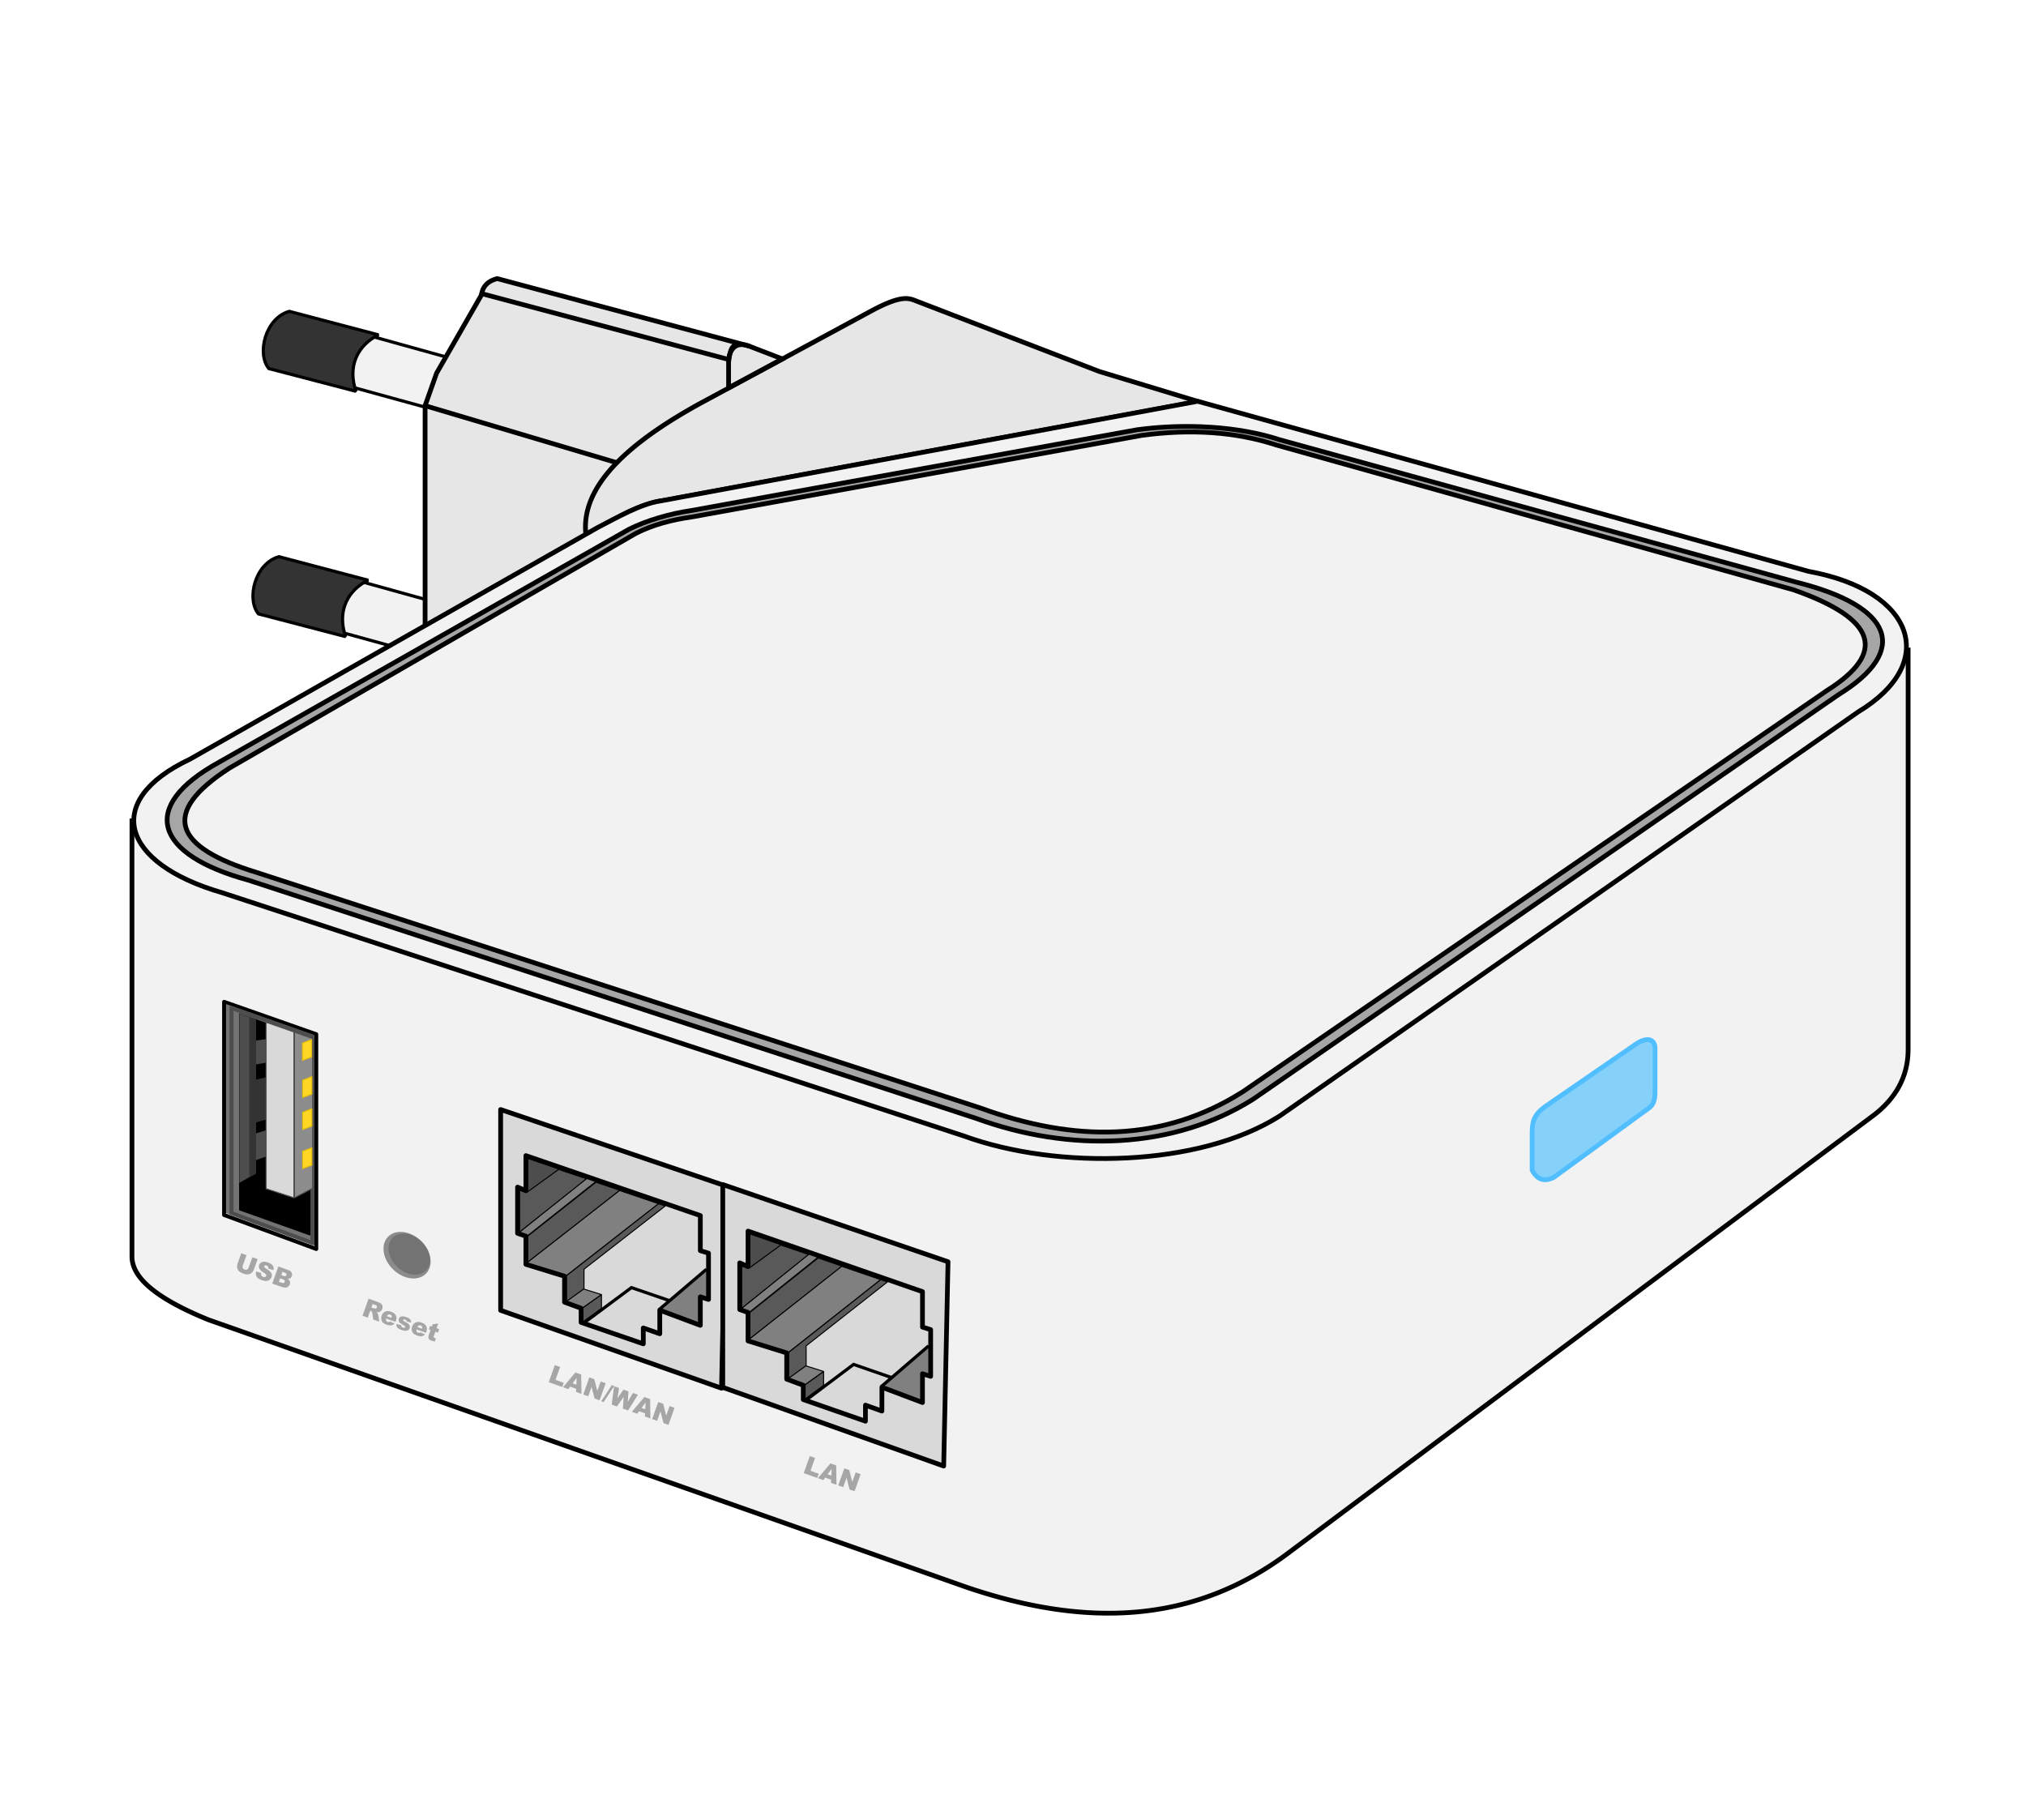<?xml version="1.0" standalone="no"?>
<!DOCTYPE svg PUBLIC "-//W3C//DTD SVG 1.1//EN" "http://www.w3.org/Graphics/SVG/1.1/DTD/svg11.dtd">
<svg width="100%" height="100%" viewBox="0 0 1280 1150" version="1.1" xmlns="http://www.w3.org/2000/svg" xmlns:xlink="http://www.w3.org/1999/xlink" xml:space="preserve" style="fill-rule:evenodd;clip-rule:evenodd;stroke-linecap:round;stroke-miterlimit:1.414;">
    <g id="fuellung-seite">
        <path d="M83.377,518.594L83.377,793.582C83.035,809.171 103.713,822.497 131.796,833.931L610.647,1002.87C682.453,1027.23 750.645,1027.55 812.038,982.675L1184.45,704.137C1198.26,693.255 1205.47,679.686 1205.53,663.199L1205.53,410.783L83.377,518.594Z" style="fill:rgb(242,242,242);"/>
        <path d="M1207.03,409.279L1207.03,663.204L1207.02,663.6L1207.02,663.995L1207.01,664.389L1207,664.782L1206.99,665.174L1206.97,665.565L1206.95,665.955L1206.93,666.344L1206.91,666.732L1206.88,667.119L1206.85,667.505L1206.82,667.89L1206.78,668.273L1206.75,668.656L1206.7,669.038L1206.66,669.419L1206.62,669.798L1206.57,670.177L1206.52,670.555L1206.46,670.931L1206.41,671.307L1206.35,671.681L1206.29,672.055L1206.22,672.427L1206.15,672.799L1206.09,673.169L1206.01,673.538L1205.94,673.907L1205.86,674.274L1205.78,674.64L1205.7,675.006L1205.61,675.37L1205.52,675.733L1205.43,676.095L1205.34,676.455L1205.24,676.816L1205.14,677.174L1205.04,677.532L1204.94,677.889L1204.83,678.245L1204.72,678.599L1204.61,678.953L1204.49,679.305L1204.38,679.657L1204.26,680.007L1204.13,680.357L1204.01,680.705L1203.88,681.052L1203.75,681.398L1203.62,681.743L1203.48,682.087L1203.34,682.43L1203.2,682.772L1203.06,683.113L1202.91,683.452L1202.76,683.791L1202.61,684.128L1202.46,684.465L1202.3,684.8L1202.14,685.134L1201.98,685.468L1201.81,685.8L1201.65,686.131L1201.48,686.461L1201.31,686.789L1201.13,687.117L1200.95,687.444L1200.77,687.77L1200.59,688.094L1200.4,688.417L1200.22,688.74L1200.03,689.061L1199.83,689.381L1199.64,689.7L1199.44,690.018L1199.24,690.335L1199.04,690.651L1198.83,690.966L1198.62,691.279L1198.41,691.592L1198.2,691.903L1197.99,692.213L1197.77,692.523L1197.55,692.831L1197.32,693.138L1197.1,693.444L1196.87,693.748L1196.64,694.052L1196.4,694.355L1196.17,694.657L1195.93,694.957L1195.69,695.256L1195.45,695.555L1195.2,695.852L1194.95,696.148L1194.7,696.443L1194.45,696.737L1194.19,697.03L1193.93,697.322L1193.67,697.612L1193.41,697.902L1193.14,698.191L1192.88,698.478L1192.61,698.764L1192.33,699.05L1192.06,699.334L1191.78,699.617L1191.5,699.899L1191.22,700.18L1190.93,700.46L1190.64,700.739L1190.35,701.016L1190.06,701.293L1189.77,701.569L1189.47,701.843L1189.17,702.117L1188.87,702.389L1188.56,702.66L1188.25,702.931L1187.94,703.2L1187.63,703.468L1187.32,703.735L1187,704.001L1186.68,704.266L1186.36,704.529L1186.04,704.792L1185.71,705.054L1185.37,705.325L812.929,983.882L812.561,984.151L812.199,984.414L811.836,984.676L811.473,984.937L811.11,985.197L810.747,985.456L810.384,985.715L810.02,985.972L809.657,986.228L809.293,986.483L808.929,986.737L808.565,986.989L808.201,987.241L807.836,987.492L807.472,987.742L807.107,987.991L806.742,988.239L806.377,988.485L806.012,988.731L805.646,988.976L805.281,989.22L804.915,989.462L804.549,989.704L804.183,989.945L803.817,990.184L803.451,990.423L803.084,990.661L802.718,990.897L802.351,991.133L801.984,991.367L801.617,991.601L801.249,991.833L800.882,992.065L800.514,992.296L800.146,992.525L799.779,992.754L799.41,992.981L799.042,993.208L798.674,993.433L798.305,993.658L797.937,993.881L797.568,994.104L797.199,994.325L796.83,994.546L796.46,994.765L796.091,994.984L795.721,995.201L795.351,995.418L794.981,995.634L794.611,995.848L794.241,996.062L793.871,996.274L793.5,996.486L793.129,996.696L792.759,996.906L792.388,997.115L792.016,997.322L791.645,997.529L791.274,997.734L790.902,997.939L790.53,998.143L790.158,998.345L789.786,998.547L789.414,998.748L789.042,998.948L788.669,999.146L788.296,999.344L787.923,999.541L787.55,999.737L787.177,999.932L786.804,1000.13L786.431,1000.32L786.057,1000.51L785.683,1000.7L785.309,1000.89L784.935,1001.08L784.561,1001.27L784.187,1001.46L783.812,1001.64L783.438,1001.83L783.063,1002.01L782.688,1002.19L782.313,1002.38L781.938,1002.56L781.562,1002.74L781.187,1002.92L780.811,1003.1L780.435,1003.27L780.059,1003.45L779.683,1003.63L779.307,1003.8L778.93,1003.97L778.554,1004.15L778.177,1004.32L777.8,1004.49L777.423,1004.66L777.046,1004.83L776.669,1005L776.291,1005.16L775.914,1005.33L775.536,1005.49L775.158,1005.66L774.78,1005.82L774.402,1005.98L774.024,1006.14L773.645,1006.31L773.267,1006.47L772.888,1006.62L772.509,1006.78L772.13,1006.94L771.751,1007.09L771.371,1007.25L770.992,1007.4L770.612,1007.56L770.233,1007.71L769.853,1007.86L769.473,1008.01L769.093,1008.16L768.712,1008.31L768.332,1008.45L767.951,1008.6L767.571,1008.74L767.19,1008.89L766.809,1009.03L766.428,1009.18L766.046,1009.32L765.665,1009.46L765.283,1009.6L764.902,1009.74L764.52,1009.88L764.138,1010.01L763.756,1010.15L763.373,1010.28L762.991,1010.42L762.608,1010.55L762.226,1010.68L761.843,1010.82L761.46,1010.95L761.077,1011.08L760.693,1011.21L760.31,1011.33L759.927,1011.46L759.543,1011.59L759.159,1011.71L758.775,1011.84L758.391,1011.96L758.007,1012.08L757.623,1012.2L757.238,1012.32L756.854,1012.44L756.469,1012.56L756.084,1012.68L755.699,1012.8L755.314,1012.91L754.929,1013.03L754.543,1013.14L754.158,1013.26L753.772,1013.37L753.386,1013.48L753,1013.59L752.614,1013.7L752.228,1013.81L751.842,1013.92L751.455,1014.03L751.069,1014.13L750.682,1014.24L750.295,1014.34L749.908,1014.45L749.521,1014.55L749.134,1014.65L748.746,1014.75L748.359,1014.85L747.971,1014.95L747.583,1015.05L747.195,1015.15L746.807,1015.25L746.419,1015.34L746.031,1015.44L745.642,1015.53L745.254,1015.62L744.865,1015.72L744.476,1015.81L744.087,1015.9L743.698,1015.99L743.309,1016.08L742.92,1016.17L742.53,1016.25L742.141,1016.34L741.751,1016.43L741.361,1016.51L740.971,1016.59L740.581,1016.68L740.191,1016.76L739.8,1016.84L739.41,1016.92L739.019,1017L738.628,1017.08L738.237,1017.15L737.847,1017.23L737.455,1017.31L737.064,1017.38L736.673,1017.46L736.281,1017.53L735.89,1017.6L735.498,1017.68L735.106,1017.75L734.714,1017.82L734.322,1017.89L733.93,1017.95L733.537,1018.02L733.145,1018.09L732.752,1018.15L732.359,1018.22L731.967,1018.28L731.574,1018.35L731.181,1018.41L730.787,1018.47L730.394,1018.53L730,1018.59L729.607,1018.65L729.213,1018.71L728.819,1018.77L728.425,1018.82L728.031,1018.88L727.637,1018.93L727.243,1018.99L726.848,1019.04L726.454,1019.09L726.059,1019.14L725.664,1019.2L725.269,1019.25L724.874,1019.3L724.479,1019.34L724.084,1019.39L723.688,1019.44L723.293,1019.48L722.897,1019.53L722.502,1019.57L722.106,1019.62L721.71,1019.66L721.314,1019.7L720.917,1019.74L720.521,1019.78L720.124,1019.82L719.728,1019.86L719.331,1019.9L718.934,1019.94L718.537,1019.97L718.14,1020.01L717.743,1020.04L717.346,1020.08L716.949,1020.11L716.551,1020.14L716.153,1020.17L715.756,1020.2L715.358,1020.23L714.96,1020.26L714.562,1020.29L714.164,1020.32L713.765,1020.34L713.367,1020.37L712.968,1020.39L712.569,1020.42L712.171,1020.44L711.772,1020.46L711.373,1020.49L710.974,1020.51L710.575,1020.53L710.175,1020.55L709.776,1020.56L709.376,1020.58L708.977,1020.6L708.577,1020.62L708.177,1020.63L707.777,1020.64L707.377,1020.66L706.976,1020.67L706.576,1020.69L706.176,1020.7L705.775,1020.71L705.374,1020.72L704.974,1020.73L704.573,1020.74L704.172,1020.74L703.771,1020.75L703.369,1020.76L702.968,1020.76L702.566,1020.77L702.165,1020.77L701.763,1020.77L701.362,1020.77L700.96,1020.78L700.558,1020.78L700.155,1020.78L699.753,1020.78L699.351,1020.78L698.949,1020.77L698.546,1020.77L698.143,1020.77L697.74,1020.76L696.935,1020.75L696.128,1020.74L695.322,1020.72L694.515,1020.7L693.707,1020.68L692.899,1020.65L692.091,1020.62L691.282,1020.59L690.473,1020.55L689.663,1020.51L688.853,1020.47L688.042,1020.43L687.232,1020.38L686.42,1020.33L685.608,1020.28L684.796,1020.22L683.984,1020.17L683.171,1020.1L682.357,1020.04L681.544,1019.97L680.729,1019.9L679.915,1019.83L679.1,1019.75L678.285,1019.68L677.469,1019.59L676.653,1019.51L675.836,1019.42L675.019,1019.33L674.202,1019.24L673.384,1019.14L672.566,1019.05L671.747,1018.95L670.928,1018.84L670.109,1018.73L669.289,1018.62L668.469,1018.51L667.649,1018.4L666.828,1018.28L666.006,1018.16L665.185,1018.04L664.363,1017.91L663.54,1017.78L662.717,1017.65L661.894,1017.52L661.071,1017.38L660.247,1017.24L659.422,1017.1L658.598,1016.96L657.773,1016.81L656.947,1016.66L656.122,1016.5L655.295,1016.35L654.469,1016.19L653.642,1016.03L652.815,1015.87L651.987,1015.7L651.159,1015.53L650.331,1015.37L649.502,1015.19L648.673,1015.02L647.844,1014.84L647.014,1014.66L646.184,1014.47L645.353,1014.29L644.522,1014.1L643.691,1013.91L642.859,1013.71L642.028,1013.52L641.195,1013.32L640.363,1013.12L639.53,1012.91L638.696,1012.71L637.863,1012.5L637.029,1012.29L636.194,1012.08L635.36,1011.86L634.525,1011.64L633.689,1011.42L632.854,1011.2L632.018,1010.97L631.181,1010.75L630.344,1010.51L629.507,1010.28L628.67,1010.05L627.832,1009.81L626.994,1009.57L626.156,1009.33L625.317,1009.08L624.478,1008.84L623.639,1008.59L622.799,1008.34L621.959,1008.08L621.118,1007.83L620.278,1007.57L619.437,1007.31L618.595,1007.04L617.754,1006.78L616.912,1006.51L616.069,1006.24L615.227,1005.97L614.384,1005.7L613.541,1005.42L612.697,1005.14L611.853,1004.86L611.009,1004.58L610.157,1004.29L131.262,835.334L130.57,835.051L129.912,834.781L129.258,834.509L128.606,834.238L127.957,833.965L127.311,833.692L126.667,833.418L126.027,833.143L125.389,832.867L124.755,832.591L124.124,832.314L123.495,832.036L122.87,831.758L122.248,831.479L121.629,831.199L121.014,830.918L120.402,830.636L119.793,830.354L119.187,830.071L118.585,829.787L117.986,829.503L117.39,829.218L116.799,828.932L116.21,828.645L115.625,828.357L115.044,828.069L114.467,827.78L113.893,827.49L113.323,827.199L112.756,826.907L112.194,826.615L111.635,826.322L111.08,826.028L110.53,825.733L109.983,825.438L109.44,825.142L108.901,824.844L108.366,824.547L107.835,824.248L107.308,823.948L106.786,823.648L106.268,823.347L105.754,823.045L105.244,822.742L104.738,822.438L104.238,822.134L103.989,821.981L103.741,821.828L103.494,821.675L103.248,821.521L103.004,821.368L102.761,821.214L102.519,821.06L102.278,820.906L102.038,820.752L101.799,820.597L101.561,820.443L101.325,820.288L101.09,820.132L100.855,819.977L100.622,819.821L100.39,819.665L100.16,819.509L99.93,819.353L99.702,819.196L99.475,819.04L99.249,818.882L99.024,818.725L98.801,818.568L98.579,818.41L98.357,818.252L98.138,818.094L97.919,817.935L97.702,817.777L97.485,817.618L97.27,817.459L97.057,817.3L96.844,817.14L96.633,816.98L96.423,816.82L96.214,816.66L96.007,816.499L95.801,816.339L95.596,816.178L95.392,816.016L95.19,815.855L94.989,815.693L94.789,815.531L94.59,815.369L94.393,815.206L94.197,815.044L94.003,814.881L93.81,814.717L93.618,814.554L93.427,814.39L93.238,814.226L93.05,814.062L92.863,813.897L92.678,813.732L92.494,813.567L92.312,813.402L92.13,813.236L91.951,813.071L91.772,812.905L91.595,812.738L91.42,812.571L91.245,812.404L91.072,812.237L90.901,812.07L90.731,811.902L90.562,811.734L90.395,811.566L90.229,811.397L90.065,811.228L89.902,811.059L89.74,810.89L89.58,810.72L89.421,810.55L89.264,810.38L89.108,810.209L88.954,810.038L88.801,809.867L88.65,809.696L88.5,809.524L88.351,809.352L88.204,809.18L88.059,809.007L87.915,808.834L87.772,808.661L87.632,808.487L87.492,808.313L87.354,808.139L87.218,807.965L87.083,807.79L86.95,807.615L86.818,807.439L86.688,807.263L86.559,807.087L86.432,806.911L86.307,806.734L86.183,806.557L86.061,806.38L85.94,806.202L85.821,806.024L85.703,805.846L85.587,805.667L85.473,805.488L85.361,805.309L85.249,805.129L85.14,804.949L85.032,804.769L84.926,804.588L84.822,804.407L84.719,804.226L84.618,804.044L84.519,803.862L84.421,803.679L84.325,803.497L84.231,803.314L84.139,803.13L84.048,802.947L83.959,802.762L83.871,802.578L83.786,802.393L83.702,802.208L83.62,802.023L83.54,801.837L83.461,801.651L83.384,801.464L83.309,801.277L83.236,801.09L83.165,800.903L83.095,800.715L83.028,800.526L82.962,800.338L82.898,800.149L82.836,799.96L82.776,799.77L82.717,799.581L82.661,799.39L82.606,799.2L82.553,799.009L82.503,798.818L82.454,798.626L82.407,798.435L82.362,798.243L82.318,798.05L82.277,797.858L82.238,797.665L82.201,797.471L82.165,797.278L82.132,797.084L82.101,796.89L82.071,796.695L82.044,796.5L82.019,796.305L81.995,796.11L81.974,795.915L81.955,795.719L81.937,795.523L81.922,795.326L81.909,795.13L81.898,794.933L81.888,794.736L81.881,794.539L81.876,794.341L81.873,794.144L81.873,793.946L81.874,793.748L81.877,793.57L81.877,517.232L1206.88,409.146L1207.03,409.279ZM84.877,519.957L84.877,793.595L84.874,793.782L84.873,793.949L84.873,794.115L84.876,794.281L84.88,794.447L84.886,794.613L84.894,794.779L84.903,794.944L84.914,795.11L84.927,795.275L84.942,795.44L84.958,795.604L84.976,795.769L84.996,795.934L85.017,796.098L85.04,796.262L85.065,796.426L85.091,796.59L85.119,796.754L85.149,796.918L85.181,797.082L85.214,797.245L85.249,797.409L85.286,797.572L85.324,797.735L85.364,797.898L85.406,798.061L85.449,798.224L85.494,798.387L85.541,798.55L85.589,798.712L85.639,798.875L85.691,799.038L85.744,799.2L85.799,799.362L85.856,799.525L85.914,799.687L85.974,799.849L86.036,800.011L86.099,800.173L86.164,800.335L86.23,800.497L86.299,800.659L86.369,800.821L86.44,800.982L86.513,801.144L86.588,801.306L86.665,801.467L86.743,801.629L86.823,801.79L86.904,801.952L86.987,802.113L87.072,802.274L87.158,802.435L87.246,802.596L87.335,802.757L87.427,802.918L87.519,803.079L87.614,803.24L87.71,803.401L87.808,803.562L87.907,803.723L88.008,803.883L88.11,804.044L88.214,804.204L88.32,804.365L88.427,804.525L88.536,804.685L88.647,804.846L88.759,805.006L88.873,805.166L88.988,805.326L89.105,805.486L89.223,805.646L89.343,805.806L89.465,805.965L89.588,806.125L89.712,806.284L89.839,806.444L89.966,806.603L90.096,806.763L90.227,806.922L90.359,807.081L90.493,807.24L90.628,807.399L90.765,807.558L90.904,807.717L91.044,807.875L91.186,808.034L91.329,808.192L91.474,808.351L91.62,808.509L91.767,808.667L91.917,808.825L92.067,808.983L92.219,809.141L92.373,809.299L92.528,809.456L92.685,809.614L92.843,809.771L93.002,809.929L93.163,810.086L93.326,810.243L93.49,810.4L93.655,810.557L93.822,810.714L93.99,810.87L94.16,811.027L94.331,811.183L94.503,811.339L94.677,811.495L94.852,811.651L95.029,811.807L95.207,811.963L95.387,812.119L95.568,812.274L95.75,812.43L95.934,812.585L96.119,812.74L96.306,812.895L96.494,813.05L96.683,813.205L96.874,813.359L97.066,813.514L97.259,813.668L97.454,813.822L97.65,813.976L97.847,814.13L98.046,814.284L98.246,814.438L98.447,814.591L98.65,814.744L98.854,814.898L99.059,815.051L99.266,815.204L99.474,815.356L99.683,815.509L99.894,815.662L100.105,815.814L100.318,815.966L100.533,816.118L100.748,816.27L100.965,816.422L101.183,816.573L101.403,816.725L101.623,816.876L101.845,817.027L102.068,817.178L102.293,817.329L102.518,817.48L102.745,817.631L102.973,817.781L103.202,817.931L103.433,818.081L103.664,818.231L103.897,818.381L104.131,818.531L104.366,818.68L104.603,818.829L104.84,818.979L105.079,819.128L105.319,819.277L105.56,819.425L105.802,819.573L106.29,819.871L106.783,820.166L107.28,820.462L107.781,820.757L108.287,821.051L108.798,821.344L109.312,821.637L109.831,821.929L110.355,822.22L110.882,822.511L111.414,822.801L111.95,823.091L112.49,823.38L113.034,823.668L113.582,823.956L114.135,824.243L114.691,824.529L115.251,824.815L115.815,825.1L116.383,825.384L116.954,825.667L117.53,825.95L118.109,826.233L118.691,826.514L119.278,826.795L119.868,827.076L120.461,827.355L121.058,827.634L121.659,827.913L122.263,828.19L122.87,828.467L123.481,828.744L124.095,829.019L124.712,829.294L125.333,829.569L125.957,829.842L126.584,830.115L127.213,830.388L127.847,830.659L128.483,830.93L129.122,831.201L129.764,831.47L130.409,831.739L131.057,832.008L131.708,832.275L132.329,832.529L611.136,1001.45L611.967,1001.73L612.804,1002.01L613.642,1002.29L614.479,1002.57L615.316,1002.84L616.152,1003.12L616.988,1003.38L617.824,1003.65L618.659,1003.92L619.494,1004.18L620.328,1004.44L621.163,1004.7L621.996,1004.96L622.83,1005.21L623.663,1005.46L624.496,1005.71L625.328,1005.96L626.16,1006.2L626.992,1006.45L627.823,1006.69L628.654,1006.92L629.484,1007.16L630.314,1007.39L631.144,1007.62L631.973,1007.85L632.802,1008.08L633.631,1008.3L634.459,1008.52L635.287,1008.74L636.114,1008.96L636.941,1009.17L637.768,1009.38L638.594,1009.59L639.42,1009.8L640.246,1010L641.071,1010.2L641.895,1010.4L642.72,1010.6L643.544,1010.79L644.367,1010.98L645.19,1011.17L646.013,1011.36L646.835,1011.54L647.657,1011.73L648.478,1011.9L649.3,1012.08L650.12,1012.26L650.94,1012.43L651.76,1012.6L652.58,1012.76L653.399,1012.93L654.217,1013.09L655.036,1013.25L655.853,1013.4L656.671,1013.56L657.488,1013.71L658.304,1013.86L659.12,1014L659.936,1014.14L660.751,1014.28L661.566,1014.42L662.38,1014.56L663.194,1014.69L664.008,1014.82L664.821,1014.95L665.634,1015.07L666.446,1015.19L667.258,1015.31L668.069,1015.43L668.88,1015.54L669.691,1015.65L670.501,1015.76L671.311,1015.87L672.12,1015.97L672.929,1016.07L673.737,1016.17L674.545,1016.26L675.352,1016.35L676.159,1016.44L676.966,1016.53L677.772,1016.61L678.578,1016.69L679.383,1016.77L680.188,1016.84L680.992,1016.91L681.796,1016.98L682.599,1017.05L683.402,1017.11L684.205,1017.17L685.007,1017.23L685.808,1017.29L686.609,1017.34L687.41,1017.39L688.211,1017.43L689.01,1017.48L689.81,1017.52L690.608,1017.56L691.407,1017.59L692.205,1017.62L693.002,1017.65L693.799,1017.68L694.596,1017.7L695.392,1017.72L696.187,1017.74L696.982,1017.75L697.778,1017.76L698.174,1017.77L698.571,1017.77L698.968,1017.77L699.365,1017.78L699.761,1017.78L700.158,1017.78L700.554,1017.78L700.951,1017.78L701.347,1017.77L701.743,1017.77L702.139,1017.77L702.535,1017.77L702.93,1017.76L703.326,1017.76L703.721,1017.75L704.117,1017.74L704.512,1017.74L704.907,1017.73L705.302,1017.72L705.697,1017.71L706.092,1017.7L706.486,1017.69L706.881,1017.67L707.275,1017.66L707.67,1017.65L708.064,1017.63L708.458,1017.62L708.852,1017.6L709.245,1017.59L709.639,1017.57L710.033,1017.55L710.426,1017.53L710.819,1017.51L711.212,1017.49L711.605,1017.47L711.998,1017.45L712.391,1017.42L712.784,1017.4L713.176,1017.37L713.569,1017.35L713.961,1017.32L714.353,1017.3L714.745,1017.27L715.137,1017.24L715.529,1017.21L715.921,1017.18L716.313,1017.15L716.704,1017.12L717.095,1017.09L717.486,1017.05L717.878,1017.02L718.269,1016.98L718.659,1016.95L719.05,1016.91L719.441,1016.87L719.831,1016.84L720.221,1016.8L720.612,1016.76L721.002,1016.72L721.392,1016.68L721.781,1016.63L722.171,1016.59L722.561,1016.55L722.95,1016.5L723.339,1016.46L723.729,1016.41L724.118,1016.37L724.507,1016.32L724.895,1016.27L725.284,1016.22L725.673,1016.17L726.061,1016.12L726.45,1016.07L726.838,1016.01L727.226,1015.96L727.614,1015.91L728.002,1015.85L728.389,1015.8L728.777,1015.74L729.164,1015.68L729.552,1015.62L729.939,1015.57L730.326,1015.51L730.713,1015.45L731.1,1015.38L731.486,1015.32L731.873,1015.26L732.259,1015.2L732.646,1015.13L733.032,1015.06L733.418,1015L733.804,1014.93L734.19,1014.86L734.575,1014.79L734.961,1014.72L735.346,1014.65L735.731,1014.58L736.116,1014.51L736.501,1014.44L736.886,1014.36L737.271,1014.29L737.656,1014.21L738.04,1014.14L738.425,1014.06L738.809,1013.98L739.193,1013.9L739.577,1013.82L739.961,1013.74L740.344,1013.66L740.728,1013.58L741.112,1013.49L741.495,1013.41L741.878,1013.33L742.261,1013.24L742.644,1013.15L743.027,1013.07L743.41,1012.98L743.792,1012.89L744.174,1012.8L744.557,1012.71L744.939,1012.62L745.321,1012.52L745.703,1012.43L746.085,1012.34L746.466,1012.24L746.848,1012.14L747.229,1012.05L747.61,1011.95L747.992,1011.85L748.373,1011.75L748.753,1011.65L749.134,1011.55L749.515,1011.45L749.895,1011.35L750.275,1011.24L750.656,1011.14L751.036,1011.03L751.416,1010.92L751.795,1010.82L752.175,1010.71L752.555,1010.6L752.934,1010.49L753.313,1010.38L753.692,1010.27L754.071,1010.15L754.45,1010.04L754.829,1009.93L755.207,1009.81L755.586,1009.7L755.964,1009.58L756.343,1009.46L756.721,1009.34L757.099,1009.22L757.476,1009.1L757.854,1008.98L758.232,1008.86L758.609,1008.74L758.986,1008.61L759.363,1008.49L759.74,1008.36L760.117,1008.23L760.494,1008.11L760.871,1007.98L761.247,1007.85L761.623,1007.72L762,1007.59L762.376,1007.45L762.751,1007.32L763.127,1007.19L763.503,1007.05L763.878,1006.92L764.254,1006.78L764.629,1006.64L765.004,1006.5L765.379,1006.36L765.754,1006.22L766.129,1006.08L766.503,1005.94L766.878,1005.8L767.252,1005.65L767.626,1005.51L768,1005.36L768.374,1005.22L768.748,1005.07L769.121,1004.92L769.495,1004.77L769.868,1004.62L770.241,1004.47L770.615,1004.32L770.987,1004.16L771.36,1004.01L771.733,1003.86L772.105,1003.7L772.478,1003.54L772.85,1003.38L773.222,1003.23L773.594,1003.07L773.966,1002.9L774.338,1002.74L774.709,1002.58L775.081,1002.42L775.452,1002.25L775.823,1002.09L776.194,1001.92L776.565,1001.76L776.936,1001.59L777.306,1001.42L777.677,1001.25L778.047,1001.08L778.417,1000.91L778.787,1000.73L779.157,1000.56L779.527,1000.38L779.896,1000.21L780.266,1000.03L780.635,999.855L781.005,999.677L781.374,999.498L781.743,999.317L782.111,999.136L782.48,998.954L782.848,998.771L783.217,998.587L783.585,998.402L783.953,998.215L784.321,998.029L784.689,997.841L785.057,997.652L785.424,997.462L785.792,997.271L786.159,997.079L786.526,996.886L786.893,996.693L787.26,996.498L787.626,996.302L787.993,996.106L788.359,995.908L788.726,995.71L789.092,995.51L789.458,995.31L789.824,995.108L790.189,994.906L790.555,994.702L790.92,994.498L791.285,994.292L791.651,994.086L792.016,993.879L792.38,993.67L792.745,993.461L793.11,993.251L793.474,993.04L793.838,992.827L794.202,992.614L794.566,992.4L794.93,992.185L795.294,991.969L795.658,991.751L796.021,991.533L796.384,991.314L796.747,991.094L797.11,990.873L797.473,990.651L797.836,990.428L798.198,990.204L798.561,989.978L798.923,989.752L799.285,989.525L799.647,989.297L800.009,989.068L800.371,988.838L800.732,988.607L801.093,988.375L801.455,988.142L801.816,987.907L802.177,987.672L802.538,987.436L802.898,987.199L803.259,986.961L803.619,986.722L803.979,986.482L804.339,986.24L804.699,985.998L805.059,985.755L805.419,985.511L805.778,985.266L806.138,985.019L806.497,984.772L806.856,984.524L807.215,984.274L807.574,984.024L807.932,983.773L808.291,983.52L808.649,983.267L809.007,983.013L809.365,982.757L809.723,982.501L810.081,982.243L810.438,981.985L810.796,981.725L811.147,981.469L1183.54,702.948L1183.84,702.708L1184.15,702.457L1184.46,702.205L1184.77,701.952L1185.08,701.698L1185.38,701.443L1185.68,701.187L1185.98,700.93L1186.28,700.672L1186.57,700.414L1186.87,700.154L1187.15,699.894L1187.44,699.632L1187.73,699.37L1188.01,699.107L1188.29,698.843L1188.56,698.578L1188.84,698.312L1189.11,698.045L1189.38,697.777L1189.64,697.509L1189.91,697.239L1190.17,696.969L1190.43,696.697L1190.69,696.425L1190.94,696.152L1191.2,695.877L1191.45,695.602L1191.69,695.326L1191.94,695.049L1192.18,694.771L1192.42,694.493L1192.66,694.213L1192.89,693.932L1193.13,693.651L1193.36,693.368L1193.59,693.085L1193.81,692.8L1194.04,692.515L1194.26,692.229L1194.47,691.942L1194.69,691.654L1194.9,691.365L1195.11,691.075L1195.32,690.784L1195.53,690.492L1195.73,690.2L1195.93,689.906L1196.13,689.611L1196.33,689.316L1196.52,689.019L1196.71,688.722L1196.9,688.424L1197.09,688.124L1197.27,687.824L1197.45,687.523L1197.63,687.221L1197.81,686.918L1197.98,686.614L1198.15,686.308L1198.32,686.002L1198.49,685.696L1198.65,685.388L1198.81,685.079L1198.97,684.769L1199.13,684.458L1199.29,684.146L1199.44,683.833L1199.59,683.52L1199.73,683.205L1199.88,682.889L1200.02,682.573L1200.16,682.255L1200.3,681.936L1200.43,681.617L1200.56,681.296L1200.69,680.975L1200.82,680.652L1200.95,680.328L1201.07,680.004L1201.19,679.678L1201.31,679.351L1201.42,679.024L1201.53,678.695L1201.64,678.365L1201.75,678.035L1201.86,677.703L1201.96,677.37L1202.06,677.037L1202.16,676.702L1202.25,676.366L1202.35,676.029L1202.44,675.691L1202.52,675.352L1202.61,675.012L1202.69,674.671L1202.77,674.329L1202.85,673.986L1202.93,673.642L1203,673.297L1203.07,672.951L1203.14,672.603L1203.2,672.255L1203.27,671.905L1203.33,671.555L1203.39,671.203L1203.44,670.851L1203.49,670.497L1203.55,670.142L1203.59,669.786L1203.64,669.429L1203.68,669.071L1203.72,668.712L1203.76,668.352L1203.8,667.991L1203.83,667.628L1203.86,667.265L1203.89,666.9L1203.91,666.534L1203.93,666.168L1203.96,665.8L1203.97,665.431L1203.99,665.061L1204,664.69L1204.01,664.317L1204.02,663.944L1204.03,663.569L1204.03,663.194L1204.03,412.434L84.877,519.957Z" style="fill:black;"/>
    </g>
    <g transform="matrix(0.904,-0.481,0.446,0.837,-210.704,603.623)">
        <path d="M1055.65,677.218C1058.52,671.388 1054.92,667.42 1046.34,668.482L980.475,676.631C969.257,677.806 966.952,682.88 963.073,690.745L953.502,710.15C953.502,717.366 956.763,721.114 963.446,721.114L1030.99,710.759C1036.63,709.896 1039.27,710.43 1043.42,702.014L1055.65,677.218Z" style="fill:rgb(134,209,249);"/>
        <path d="M1055.05,668.147L1055.17,668.223L1055.29,668.301L1055.41,668.38L1055.52,668.462L1055.64,668.546L1055.75,668.633L1055.86,668.721L1055.97,668.811L1056.07,668.904L1056.17,668.999L1056.28,669.096L1056.37,669.195L1056.47,669.297L1056.56,669.4L1056.66,669.506L1056.75,669.613L1056.83,669.723L1056.92,669.835L1057,669.949L1057.08,670.065L1057.15,670.182L1057.22,670.302L1057.3,670.424L1057.36,670.547L1057.43,670.672L1057.49,670.799L1057.55,670.927L1057.61,671.057L1057.66,671.188L1057.71,671.321L1057.75,671.456L1057.8,671.591L1057.84,671.727L1057.88,671.865L1057.91,672.004L1057.94,672.144L1057.97,672.285L1058,672.426L1058.02,672.569L1058.04,672.712L1058.05,672.856L1058.07,673.001L1058.08,673.146L1058.08,673.292L1058.09,673.438L1058.09,673.585L1058.08,673.732L1058.08,673.879L1058.07,674.027L1058.06,674.175L1058.05,674.324L1058.03,674.473L1058.01,674.622L1057.99,674.772L1057.97,674.922L1057.94,675.071L1057.91,675.222L1057.88,675.372L1057.84,675.523L1057.81,675.674L1057.77,675.825L1057.72,675.976L1057.68,676.127L1057.63,676.279L1057.58,676.431L1057.53,676.583L1057.47,676.736L1057.41,676.888L1057.35,677.041L1057.29,677.193L1057.22,677.347L1057.16,677.5L1057.09,677.654L1057.02,677.808L1056.94,677.957L1044.71,702.759L1044.61,702.96L1044.51,703.158L1044.41,703.354L1044.31,703.547L1044.21,703.737L1044.12,703.924L1044.02,704.108L1043.92,704.289L1043.82,704.467L1043.72,704.643L1043.63,704.815L1043.53,704.985L1043.43,705.152L1043.34,705.316L1043.24,705.478L1043.15,705.637L1043.05,705.793L1042.96,705.947L1042.86,706.098L1042.77,706.247L1042.67,706.393L1042.58,706.537L1042.48,706.679L1042.39,706.817L1042.29,706.954L1042.2,707.088L1042.1,707.22L1042.01,707.349L1041.91,707.476L1041.82,707.601L1041.72,707.724L1041.62,707.845L1041.53,707.963L1041.43,708.079L1041.34,708.193L1041.24,708.305L1041.14,708.415L1041.05,708.522L1040.95,708.627L1040.85,708.731L1040.76,708.833L1040.66,708.932L1040.56,709.029L1040.46,709.125L1040.36,709.218L1040.26,709.309L1040.16,709.399L1040.06,709.486L1039.96,709.572L1039.86,709.655L1039.76,709.737L1039.66,709.817L1039.56,709.894L1039.46,709.971L1039.36,710.045L1039.25,710.117L1039.15,710.188L1039.05,710.256L1038.94,710.323L1038.84,710.388L1038.74,710.451L1038.63,710.513L1038.53,710.573L1038.42,710.631L1038.32,710.687L1038.21,710.742L1038.11,710.795L1038,710.846L1037.89,710.896L1037.79,710.945L1037.68,710.992L1037.58,711.037L1037.47,711.081L1037.36,711.123L1037.26,711.164L1037.15,711.204L1037.04,711.242L1036.93,711.279L1036.83,711.315L1036.72,711.35L1036.61,711.383L1036.5,711.416L1036.39,711.447L1036.29,711.477L1036.18,711.506L1036.07,711.535L1035.96,711.562L1035.85,711.589L1035.63,711.638L1035.41,711.685L1035.19,711.73L1034.97,711.771L1034.75,711.811L1034.53,711.849L1034.31,711.885L1034.08,711.919L1033.85,711.953L1033.62,711.986L1033.16,712.05L1032.69,712.114L1032.2,712.18L1031.96,712.215L1031.71,712.25L1031.45,712.287L1031.2,712.326L963.547,722.696L963.278,722.695L963.111,722.693L962.945,722.689L962.781,722.684L962.617,722.677L962.454,722.669L962.293,722.659L962.132,722.648L961.973,722.635L961.814,722.621L961.657,722.605L961.5,722.588L961.345,722.569L961.191,722.549L961.038,722.527L960.886,722.503L960.734,722.478L960.584,722.452L960.436,722.424L960.287,722.394L960.14,722.363L959.995,722.33L959.85,722.295L959.706,722.259L959.563,722.221L959.422,722.182L959.282,722.141L959.142,722.098L959.003,722.054L958.866,722.008L958.73,721.96L958.595,721.911L958.461,721.86L958.328,721.807L958.196,721.753L958.066,721.697L957.936,721.639L957.808,721.58L957.681,721.519L957.555,721.456L957.43,721.391L957.307,721.325L957.184,721.257L957.063,721.188L956.943,721.116L956.824,721.043L956.707,720.968L956.591,720.892L956.476,720.814L956.362,720.734L956.25,720.652L956.139,720.569L956.03,720.484L955.921,720.397L955.814,720.308L955.709,720.219L955.605,720.127L955.502,720.033L955.4,719.938L955.301,719.842L955.202,719.743L955.105,719.644L955.01,719.542L954.916,719.439L954.823,719.334L954.732,719.228L954.643,719.12L954.555,719.011L954.468,718.9L954.384,718.788L954.3,718.674L954.218,718.559L954.138,718.442L954.059,718.324L953.982,718.205L953.907,718.084L953.833,717.961L953.76,717.838L953.69,717.713L953.62,717.587L953.552,717.458L953.486,717.33L953.422,717.2L953.359,717.069L953.297,716.935L953.237,716.801L953.179,716.666L953.122,716.53L953.067,716.392L953.013,716.253L952.961,716.113L952.91,715.972L952.861,715.83L952.813,715.686L952.767,715.541L952.722,715.395L952.679,715.249L952.637,715.1L952.597,714.951L952.558,714.801L952.521,714.649L952.485,714.496L952.45,714.343L952.417,714.188L952.386,714.033L952.356,713.876L952.327,713.718L952.299,713.558L952.273,713.398L952.249,713.237L952.226,713.075L952.204,712.911L952.183,712.747L952.164,712.581L952.147,712.415L952.13,712.247L952.115,712.078L952.101,711.908L952.089,711.737L952.078,711.565L952.068,711.392L952.06,711.218L952.053,711.043L952.047,710.867L952.042,710.689L952.039,710.511L952.037,710.331L952.035,709.758L961.78,690.001L962.14,689.272L962.493,688.557L962.669,688.204L962.843,687.854L963.018,687.508L963.192,687.165L963.366,686.825L963.541,686.489L963.716,686.156L963.893,685.826L964.069,685.501L964.16,685.338L964.249,685.177L964.339,685.017L964.43,684.858L964.521,684.7L964.613,684.542L964.705,684.385L964.798,684.229L964.892,684.074L964.986,683.92L965.081,683.767L965.177,683.615L965.273,683.463L965.371,683.313L965.469,683.163L965.568,683.015L965.668,682.867L965.769,682.72L965.871,682.574L965.974,682.43L966.078,682.286L966.183,682.143L966.29,682.001L966.397,681.861L966.506,681.721L966.616,681.582L966.727,681.444L966.84,681.308L966.953,681.172L967.068,681.038L967.185,680.905L967.302,680.773L967.422,680.642L967.543,680.512L967.665,680.383L967.789,680.256L967.914,680.13L968.041,680.005L968.169,679.881L968.3,679.759L968.431,679.638L968.564,679.518L968.7,679.399L968.836,679.282L968.975,679.167L969.115,679.052L969.257,678.939L969.4,678.827L969.546,678.717L969.693,678.608L969.842,678.501L969.993,678.395L970.146,678.291L970.301,678.188L970.458,678.086L970.616,677.986L970.776,677.888L970.939,677.791L971.103,677.696L971.27,677.602L971.438,677.509L971.609,677.419L971.781,677.329L971.955,677.242L972.132,677.156L972.311,677.071L972.491,676.988L972.674,676.907L972.859,676.827L973.047,676.748L973.236,676.671L973.427,676.596L973.621,676.522L973.818,676.45L974.016,676.38L974.217,676.311L974.42,676.243L974.625,676.178L974.833,676.113L975.043,676.05L975.256,675.989L975.471,675.929L975.688,675.871L975.908,675.815L976.131,675.76L976.356,675.706L976.584,675.654L976.815,675.604L977.048,675.555L977.283,675.507L977.522,675.461L977.763,675.417L978.007,675.374L978.254,675.333L978.503,675.293L978.756,675.255L979.012,675.218L979.27,675.183L979.531,675.149L979.795,675.117L980.063,675.086L980.318,675.058L1046.17,666.91L1046.38,666.885L1046.59,666.862L1046.8,666.84L1047,666.821L1047.21,666.803L1047.41,666.787L1047.61,666.773L1047.81,666.761L1048.01,666.751L1048.2,666.743L1048.4,666.736L1048.59,666.732L1048.78,666.729L1048.97,666.728L1049.16,666.729L1049.35,666.732L1049.53,666.736L1049.71,666.743L1049.89,666.751L1050.07,666.761L1050.25,666.773L1050.43,666.787L1050.6,666.803L1050.77,666.82L1050.94,666.84L1051.11,666.861L1051.28,666.884L1051.45,666.908L1051.61,666.935L1051.78,666.964L1051.94,666.994L1052.1,667.026L1052.25,667.06L1052.41,667.096L1052.56,667.134L1052.72,667.174L1052.87,667.216L1053.02,667.259L1053.16,667.304L1053.31,667.352L1053.45,667.401L1053.6,667.452L1053.74,667.505L1053.88,667.561L1054.01,667.618L1054.15,667.677L1054.28,667.738L1054.42,667.801L1054.55,667.866L1054.67,667.933L1054.8,668.003L1054.93,668.074L1055.05,668.147ZM1053.46,670.813L1053.38,670.769L1053.29,670.726L1053.21,670.683L1053.12,670.642L1053.03,670.601L1052.94,670.561L1052.85,670.522L1052.75,670.484L1052.65,670.446L1052.55,670.41L1052.45,670.375L1052.34,670.341L1052.23,670.307L1052.12,670.275L1052.01,670.244L1051.9,670.215L1051.78,670.186L1051.66,670.158L1051.54,670.132L1051.41,670.107L1051.29,670.083L1051.16,670.061L1051.03,670.04L1050.9,670.02L1050.76,670.001L1050.62,669.984L1050.49,669.968L1050.34,669.954L1050.2,669.941L1050.05,669.93L1049.91,669.92L1049.76,669.911L1049.6,669.904L1049.45,669.899L1049.29,669.895L1049.13,669.893L1048.97,669.892L1048.81,669.893L1048.64,669.895L1048.48,669.899L1048.31,669.905L1048.14,669.912L1047.96,669.921L1047.79,669.931L1047.61,669.944L1047.43,669.958L1047.25,669.973L1047.07,669.991L1046.88,670.01L1046.69,670.031L1046.5,670.054L980.631,678.204L980.364,678.233L980.115,678.261L979.87,678.291L979.628,678.323L979.389,678.355L979.154,678.389L978.922,678.424L978.693,678.461L978.467,678.499L978.244,678.538L978.025,678.578L977.809,678.62L977.596,678.662L977.385,678.707L977.179,678.752L976.974,678.799L976.773,678.846L976.575,678.895L976.38,678.945L976.188,678.997L975.998,679.049L975.811,679.103L975.627,679.158L975.446,679.214L975.268,679.272L975.092,679.33L974.919,679.39L974.748,679.45L974.58,679.512L974.415,679.575L974.252,679.639L974.091,679.704L973.933,679.77L973.777,679.837L973.624,679.906L973.473,679.975L973.324,680.046L973.177,680.117L973.033,680.19L972.89,680.264L972.75,680.338L972.612,680.414L972.476,680.491L972.341,680.569L972.209,680.648L972.078,680.728L971.95,680.809L971.823,680.891L971.698,680.974L971.575,681.058L971.453,681.144L971.333,681.23L971.214,681.318L971.097,681.406L970.982,681.496L970.868,681.587L970.755,681.679L970.644,681.772L970.534,681.866L970.426,681.961L970.318,682.058L970.212,682.155L970.107,682.254L970.003,682.354L969.9,682.455L969.799,682.558L969.698,682.661L969.599,682.766L969.5,682.872L969.402,682.979L969.305,683.088L969.209,683.198L969.114,683.309L969.02,683.421L968.926,683.535L968.834,683.65L968.741,683.766L968.65,683.884L968.559,684.002L968.469,684.123L968.379,684.244L968.29,684.367L968.202,684.492L968.114,684.617L968.026,684.744L967.94,684.873L967.853,685.003L967.767,685.134L967.681,685.266L967.596,685.4L967.511,685.535L967.426,685.672L967.342,685.81L967.257,685.949L967.173,686.09L967.09,686.232L967.006,686.376L966.923,686.521L966.84,686.667L966.756,686.815L966.673,686.964L966.591,687.113L966.424,687.419L966.258,687.729L966.092,688.045L965.925,688.366L965.758,688.692L965.589,689.024L965.42,689.361L965.249,689.702L965.077,690.049L964.726,690.76L964.367,691.488L954.97,710.538L954.972,710.615L954.976,710.767L954.981,710.918L954.987,711.066L954.994,711.214L955.002,711.36L955.011,711.505L955.022,711.647L955.033,711.789L955.046,711.93L955.059,712.068L955.074,712.205L955.089,712.341L955.106,712.475L955.124,712.608L955.142,712.739L955.162,712.869L955.183,712.997L955.205,713.124L955.228,713.249L955.251,713.373L955.276,713.495L955.302,713.616L955.329,713.735L955.356,713.853L955.385,713.969L955.415,714.084L955.445,714.197L955.477,714.309L955.509,714.42L955.543,714.529L955.577,714.637L955.612,714.742L955.649,714.847L955.686,714.95L955.724,715.052L955.763,715.152L955.802,715.252L955.843,715.349L955.885,715.445L955.927,715.54L955.97,715.633L956.014,715.725L956.059,715.817L956.105,715.906L956.152,715.994L956.2,716.081L956.248,716.167L956.298,716.251L956.348,716.334L956.399,716.415L956.451,716.496L956.504,716.576L956.558,716.654L956.612,716.73L956.667,716.806L956.724,716.881L956.781,716.954L956.84,717.027L956.899,717.098L956.959,717.168L957.02,717.237L957.082,717.305L957.145,717.372L957.209,717.438L957.274,717.503L957.34,717.567L957.407,717.629L957.474,717.691L957.543,717.752L957.614,717.812L957.685,717.871L957.757,717.928L957.831,717.985L957.905,718.042L957.981,718.096L958.057,718.15L958.135,718.203L958.214,718.255L958.294,718.306L958.376,718.356L958.458,718.406L958.543,718.454L958.628,718.501L958.714,718.548L958.802,718.593L958.891,718.637L958.981,718.681L959.073,718.723L959.166,718.765L959.26,718.805L959.356,718.845L959.453,718.883L959.551,718.92L959.651,718.957L959.752,718.992L959.855,719.026L959.958,719.06L960.063,719.092L960.17,719.123L960.278,719.153L960.388,719.182L960.499,719.21L960.611,719.237L960.725,719.263L960.84,719.287L960.956,719.311L961.074,719.333L961.194,719.354L961.315,719.374L961.437,719.393L961.561,719.411L961.687,719.427L961.813,719.443L961.941,719.457L962.071,719.47L962.202,719.482L962.334,719.492L962.469,719.501L962.604,719.51L962.74,719.516L962.879,719.522L963.019,719.526L963.16,719.53L963.302,719.532L963.346,719.532L1030.79,709.193L1031.06,709.153L1031.32,709.114L1031.58,709.078L1031.83,709.042L1032.32,708.975L1032.79,708.912L1033.24,708.849L1033.46,708.818L1033.67,708.786L1033.88,708.754L1034.09,708.721L1034.29,708.688L1034.48,708.653L1034.67,708.617L1034.86,708.579L1035.04,708.54L1035.22,708.498L1035.31,708.478L1035.39,708.456L1035.48,708.434L1035.56,708.411L1035.65,708.388L1035.73,708.363L1035.81,708.339L1035.89,708.314L1035.97,708.288L1036.05,708.261L1036.13,708.234L1036.21,708.206L1036.29,708.178L1036.37,708.148L1036.44,708.118L1036.52,708.087L1036.59,708.055L1036.66,708.023L1036.74,707.989L1036.81,707.955L1036.88,707.919L1036.96,707.883L1037.03,707.845L1037.1,707.807L1037.17,707.767L1037.24,707.727L1037.31,707.685L1037.38,707.642L1037.46,707.598L1037.53,707.552L1037.6,707.505L1037.67,707.457L1037.74,707.407L1037.81,707.357L1037.88,707.304L1037.95,707.25L1038.02,707.194L1038.09,707.137L1038.16,707.078L1038.23,707.017L1038.3,706.955L1038.37,706.891L1038.45,706.825L1038.52,706.756L1038.59,706.687L1038.66,706.615L1038.74,706.541L1038.81,706.464L1038.88,706.386L1038.96,706.306L1039.03,706.223L1039.11,706.138L1039.18,706.051L1039.26,705.961L1039.33,705.869L1039.41,705.774L1039.49,705.678L1039.56,705.579L1039.64,705.476L1039.72,705.372L1039.8,705.265L1039.88,705.155L1039.96,705.042L1040.04,704.927L1040.12,704.809L1040.2,704.689L1040.28,704.565L1040.36,704.439L1040.44,704.31L1040.53,704.178L1040.61,704.043L1040.7,703.904L1040.78,703.763L1040.87,703.62L1040.95,703.472L1041.04,703.322L1041.13,703.169L1041.21,703.013L1041.3,702.853L1041.39,702.69L1041.48,702.525L1041.57,702.355L1041.66,702.183L1041.75,702.007L1041.84,701.828L1041.94,701.646L1042.03,701.46L1042.12,701.269L1054.35,676.479L1054.41,676.356L1054.47,676.239L1054.52,676.122L1054.57,676.007L1054.62,675.894L1054.66,675.781L1054.71,675.669L1054.75,675.559L1054.79,675.451L1054.83,675.343L1054.86,675.237L1054.9,675.132L1054.93,675.029L1054.95,674.927L1054.98,674.826L1055.01,674.727L1055.03,674.63L1055.05,674.534L1055.07,674.439L1055.09,674.345L1055.1,674.254L1055.11,674.164L1055.12,674.074L1055.13,673.987L1055.14,673.902L1055.15,673.817L1055.15,673.734L1055.15,673.653L1055.16,673.573L1055.16,673.495L1055.15,673.417L1055.15,673.342L1055.14,673.268L1055.14,673.195L1055.13,673.124L1055.12,673.053L1055.11,672.984L1055.1,672.917L1055.09,672.851L1055.07,672.785L1055.06,672.72L1055.04,672.657L1055.02,672.595L1055,672.533L1054.98,672.473L1054.96,672.414L1054.93,672.354L1054.91,672.296L1054.88,672.239L1054.85,672.182L1054.82,672.126L1054.79,672.07L1054.76,672.015L1054.73,671.961L1054.69,671.906L1054.66,671.852L1054.62,671.798L1054.58,671.746L1054.54,671.693L1054.49,671.64L1054.45,671.589L1054.4,671.537L1054.35,671.486L1054.3,671.435L1054.25,671.384L1054.19,671.334L1054.14,671.284L1054.08,671.235L1054.02,671.186L1053.96,671.137L1053.89,671.09L1053.82,671.042L1053.76,670.995L1053.68,670.948L1053.61,670.903L1053.53,670.857L1053.46,670.813Z" style="fill:rgb(80,190,255);"/>
    </g>
    <g id="Lan-Buchsen">
        <g id="Lan-Buchse">
            <g transform="matrix(1,0,0,1.004,-3.639,-6.798)">
                <path d="M335.073,829.381L422.368,765.046L452.229,775.556L455.903,795.936L422.368,862.204L335.073,829.381Z" style="fill:rgb(128,128,128);stroke-width:0.65px;stroke:black;"/>
            </g>
            <path d="M316.291,701.056L316.291,827.929L455.86,877.136L458.602,749.347L316.291,701.056Z" style="fill:rgb(217,217,217);stroke-width:3px;stroke-linejoin:round;stroke:black;"/>
            <path d="M442.267,837.456L442.267,819.403L447.402,820.869L447.402,801.294L416.672,827.542L442.267,837.456Z" style="fill:rgb(128,128,128);stroke-width:0.65px;stroke:black;"/>
            <path d="M327.768,778.798L333.335,780.763L376.472,746.532L371.018,744.119L327.768,778.798Z" style="fill:rgb(128,128,128);stroke-width:0.65px;stroke:black;"/>
            <path d="M367.616,826.728L379.988,817.923L379.988,826.728L367.616,835.722L367.616,826.728Z" style="fill:rgb(89,89,89);stroke-width:0.65px;stroke:black;"/>
            <g transform="matrix(1,0,0,1.004,-9.571,-16.489)">
                <path d="M367.378,819.278L425.518,773.906L429.874,775.367L378.522,815.172L378.522,827.876L367.378,835.746L367.378,819.278Z" style="fill:rgb(89,89,89);stroke-width:0.65px;stroke:black;"/>
            </g>
            <g id="(Kurve)" transform="matrix(1,0,0,1.004,-33.973,-41.506)">
                <path d="M367.378,819.278L410.525,785.333L425.666,790.456L367.378,835.746L367.378,819.278Z" style="fill:rgb(89,89,89);stroke-width:0.65px;stroke:black;"/>
            </g>
            <g transform="matrix(1,0,0,1.004,-9.524,-33.13)">
                <path d="M342.219,827.876L400.956,782.21L425.511,790.502L367.378,835.746L342.219,827.876Z" style="fill:rgb(128,128,128);stroke-width:0.65px;stroke:black;"/>
            </g>
            <g transform="matrix(1,0,0,1.004,-39.247,-60.563)">
                <path d="M367.378,810.016L389.83,795.496L409.747,802.134L367.378,835.746L367.378,810.016Z" style="fill:rgb(89,89,89);stroke-width:0.65px;stroke:black;"/>
            </g>
            <path d="M357.417,822.601L367.928,826.458L379.962,817.96L368.774,814.457L357.417,822.601Z" style="fill:rgb(128,128,128);stroke-width:0.65px;stroke:black;"/>
            <g transform="matrix(1,0,0,1,1.129,-28.043)">
                <path d="M332.165,759.891L331.966,781.257L352.138,766.689L332.165,759.891Z" style="fill:rgb(77,77,77);stroke-width:0.65px;stroke:black;"/>
            </g>
            <path d="M326.996,779.236L332.247,781.082L332.247,798.855L356.671,806.379L356.671,822.774L367.144,826.608L367.144,835.542L406.428,849.084L406.428,839.059L416.839,842.728L416.839,827.84L442.461,837.4L442.461,819.403L447.63,821.026L447.63,791.815L442.461,790.207L442.461,768.055L332.247,730.174L332.247,752.379L326.996,750.056L326.996,779.236Z" style="fill:none;stroke-width:3px;stroke-linejoin:round;stroke:black;"/>
            <path d="M369.078,835.763L398.943,813.562L423.06,821.84L446.325,801.98L416.656,827.239" style="fill:none;stroke-width:2px;stroke:black;"/>
        </g>
        <g id="Lan-Buchse1" transform="matrix(1,0,0,1.01,140.35,40.392)">
            <g transform="matrix(1,0,0,1.004,-3.639,-6.798)">
                <path d="M335.073,829.381L422.368,765.046L452.229,775.556L455.903,795.936L422.368,862.204L335.073,829.381Z" style="fill:rgb(128,128,128);stroke-width:0.65px;stroke:black;"/>
            </g>
            <path d="M316.291,701.056L316.291,827.929L455.86,877.136L458.602,749.347L316.291,701.056Z" style="fill:rgb(217,217,217);stroke-width:2.98px;stroke-linejoin:round;stroke:black;"/>
            <path d="M442.267,837.456L442.267,819.403L447.402,820.869L447.402,801.294L416.672,827.542L442.267,837.456Z" style="fill:rgb(128,128,128);stroke-width:0.65px;stroke:black;"/>
            <path d="M327.768,778.798L333.335,780.763L376.472,746.532L371.018,744.119L327.768,778.798Z" style="fill:rgb(128,128,128);stroke-width:0.65px;stroke:black;"/>
            <path d="M367.616,826.728L379.988,817.923L379.988,826.728L367.616,835.722L367.616,826.728Z" style="fill:rgb(89,89,89);stroke-width:0.65px;stroke:black;"/>
            <g transform="matrix(1,0,0,1.004,-9.571,-16.489)">
                <path d="M367.378,819.278L425.518,773.906L429.874,775.367L378.522,815.172L378.522,827.876L367.378,835.746L367.378,819.278Z" style="fill:rgb(89,89,89);stroke-width:0.65px;stroke:black;"/>
            </g>
            <g id="(Kurve)1" transform="matrix(1,0,0,1.004,-33.973,-41.506)">
                <path d="M367.378,819.278L410.525,785.333L425.666,790.456L367.378,835.746L367.378,819.278Z" style="fill:rgb(89,89,89);stroke-width:0.65px;stroke:black;"/>
            </g>
            <g transform="matrix(1,0,0,1.004,-9.524,-33.13)">
                <path d="M342.219,827.876L400.956,782.21L425.511,790.502L367.378,835.746L342.219,827.876Z" style="fill:rgb(128,128,128);stroke-width:0.65px;stroke:black;"/>
            </g>
            <g transform="matrix(1,0,0,1.004,-39.247,-60.563)">
                <path d="M367.378,810.016L389.83,795.496L409.747,802.134L367.378,835.746L367.378,810.016Z" style="fill:rgb(89,89,89);stroke-width:0.65px;stroke:black;"/>
            </g>
            <path d="M357.417,822.601L367.928,826.458L379.962,817.96L368.774,814.457L357.417,822.601Z" style="fill:rgb(128,128,128);stroke-width:0.65px;stroke:black;"/>
            <g transform="matrix(1,0,0,1,1.129,-28.043)">
                <path d="M332.165,759.891L331.966,781.257L352.138,766.689L332.165,759.891Z" style="fill:rgb(77,77,77);stroke-width:0.65px;stroke:black;"/>
            </g>
            <path d="M326.996,779.236L332.247,781.082L332.247,798.855L356.671,806.379L356.671,822.774L367.144,826.608L367.144,835.542L406.428,849.084L406.428,839.059L416.839,842.728L416.839,827.84L442.461,837.4L442.461,819.403L447.63,821.026L447.63,791.815L442.461,790.207L442.461,768.055L332.247,730.174L332.247,752.379L326.996,750.056L326.996,779.236Z" style="fill:none;stroke-width:2.98px;stroke-linejoin:round;stroke:black;"/>
            <path d="M369.078,835.763L398.943,813.562L423.06,821.84L446.325,801.98L416.656,827.239" style="fill:none;stroke-width:1.99px;stroke:black;"/>
        </g>
    </g>
    <g id="Reset" transform="matrix(1,0,0,1,-16.587,49.786)">
        <g transform="matrix(0.882,0.85,-0.612,0.635,532.725,21.48)">
            <ellipse cx="256.696" cy="793.094" rx="13.657" ry="14.286" style="fill:rgb(140,140,140);"/>
        </g>
        <g transform="matrix(0.78,0.752,-0.538,0.559,501.633,106.253)">
            <ellipse cx="256.696" cy="793.094" rx="13.657" ry="14.286" style="fill:rgb(115,115,115);"/>
        </g>
    </g>
    <g id="USB-Port">
        <g id="Usb Rahmen" transform="matrix(1,0,0,1,80.213,19.264)">
            <g transform="matrix(1,0,0,1,-79.655,-19.463)">
                <path d="M199.248,653.671L141.024,633.213L141.024,767.88L199.248,789.36L199.248,653.671Z" style="fill:none;stroke-width:2.5px;stroke-linejoin:round;stroke:black;"/>
            </g>
            <g transform="matrix(0.925,0,0,0.963,-67.085,6.384)">
                <path d="M200.524,652.549L140.208,632.162L140.208,769.288L200.524,790.666L200.524,652.549Z" style="fill:rgb(115,115,115);"/>
            </g>
            <g transform="matrix(0.925,0,0,0.963,-67.344,6.784)">
                <path d="M200.812,652.119L200.812,789.267L199.778,789.959L142.858,769.821L142.858,633.514L143.847,632.842L200.812,652.119ZM145.561,768.012L198.109,786.603L198.109,653.956L145.561,636.174L145.561,768.012Z" style="fill:rgb(77,77,77);"/>
            </g>
        </g>
        <g id="backkontakte" transform="matrix(1,0,0,1,80.213,19.264)">
            <g transform="matrix(1,0,0,1,-81.242,-16.918)">
                <path d="M152.433,638.341L168.975,644.166L168.975,748.621L185.575,752.451L196.845,748.621L196.845,777.966L152.433,762.128L152.433,638.341Z" style="fill:black;stroke-width:0.65px;stroke-linecap:square;stroke:black;"/>
            </g>
            <g transform="matrix(1,0,0,1,-80.85,-18.19)">
                <path d="M162.427,643.005L162.427,656.335L169.234,655.396L169.234,670.354L162.427,671.49L162.427,681.127L169.234,679.52L169.234,706.01L162.427,708.032L162.427,714.987L169.234,712.81L169.234,729.55L162.427,731.983L162.427,740.401L151.766,746.384L151.766,639.224L162.427,643.005Z" style="fill:rgb(77,77,77);stroke-width:0.1px;stroke-linecap:square;stroke:black;"/>
            </g>
            <path d="M77.304,724.628L81.577,722.211L81.53,713.758L81.53,689.804L88.417,687.81L88.417,661.385L81.53,662.983L81.577,624.823L77.304,623.303L77.304,724.628Z" style="fill:rgb(51,51,51);"/>
        </g>
        <g id="Stift" transform="matrix(1,0,0,1,0.092,1.299)">
            <g transform="matrix(1,0,0,1,-0.174,-0.49)">
                <path d="M168.177,750.271L185.779,756.014L185.779,651.234L168.177,645.077L168.177,750.271Z" style="fill:rgb(217,217,217);stroke-width:0.65px;stroke-linecap:square;stroke:rgb(77,77,77);"/>
            </g>
            <path d="M185.951,650.849L185.951,755.482L197.413,749.491L197.413,654.948L185.951,650.849Z" style="fill:rgb(140,140,140);stroke-width:0.65px;stroke-linecap:square;stroke:rgb(77,77,77);"/>
        </g>
        <g id="kontakte" transform="matrix(1,0,0,1,-0.744,0.243)">
            <path d="M197.603,656.579L191.808,658.816L191.808,669.789L197.603,667.603L197.603,656.579Z" style="fill:rgb(255,215,36);stroke-width:0.65px;stroke-linecap:square;stroke:rgb(223,188,12);"/>
            <g transform="matrix(1,0,0,1,0.153,23.444)">
                <path d="M197.603,656.579L191.808,658.816L191.808,669.789L197.603,667.603L197.603,656.579Z" style="fill:rgb(255,215,36);stroke-width:0.65px;stroke-linecap:square;stroke:rgb(223,188,12);"/>
            </g>
            <g transform="matrix(1,0,0,1,0.153,43.703)">
                <path d="M197.603,656.579L191.808,658.816L191.808,669.789L197.603,667.603L197.603,656.579Z" style="fill:rgb(255,215,36);stroke-width:0.65px;stroke-linecap:square;stroke:rgb(223,188,12);"/>
            </g>
            <g transform="matrix(1,0,0,1,0.153,68.376)">
                <path d="M197.603,656.579L191.808,658.816L191.808,669.789L197.603,667.603L197.603,656.579Z" style="fill:rgb(255,215,36);stroke-width:0.65px;stroke-linecap:square;stroke:rgb(223,188,12);"/>
            </g>
        </g>
    </g>
    <g id="Stecker">
        <g id="Stecker1">
            <g id="Stecker2" transform="matrix(1,0,0,1,-0.958,0.833)">
                <path d="M298.036,228.944L233.207,210.95C219.109,217.732 216.913,230.092 220.171,242.849L290.393,262.167L298.036,228.944Z" style="fill:rgb(242,242,242);stroke-width:2px;stroke:black;"/>
                <path d="M240.087,210.754L183.717,195.884C168.448,200.257 163.094,222.712 170.787,232.043L225.849,246.404C220.812,231.671 225.963,219.182 237.512,212.149C238.338,211.646 239.197,211.18 240.087,210.754Z" style="fill:rgb(51,51,51);stroke-width:2px;stroke:black;"/>
            </g>
            <g id="Stecker3" transform="matrix(1,0,0,1,-7.509,155.843)">
                <path d="M298.036,228.944L233.207,210.95C219.109,217.732 216.913,230.092 220.171,242.849L290.393,262.167L298.036,228.944Z" style="fill:rgb(242,242,242);stroke-width:2px;stroke:black;"/>
                <path d="M240.087,210.754L183.717,195.884C168.448,200.257 163.094,222.712 170.787,232.043L225.849,246.404C220.812,231.671 225.963,219.182 237.512,212.149C238.338,211.646 239.197,211.18 240.087,210.754Z" style="fill:rgb(51,51,51);stroke-width:2px;stroke:black;"/>
            </g>
        </g>
        <path id="füllung" d="M269.346,399.878L269.346,256.753L276.334,235.281L304.678,185.785L307.562,179.006L313.801,176.409L318.556,177.273L469.378,217.473L490.233,224.786L495.231,227.125L559.287,192.556C566.788,188.561 574.34,187.731 581.966,191.527L695.729,235.281L754.428,253.573L435.146,313.14C413.816,314.746 392.503,324.05 371.198,337.023L269.346,399.878" style="fill:rgb(230,230,230);"/>
        <g>
            <path d="M572.493,187.121L572.659,187.124L572.822,187.129L572.983,187.135L573.143,187.143L573.3,187.153L573.456,187.164L573.61,187.176L573.762,187.19L573.912,187.206L574.061,187.222L574.207,187.24L574.352,187.26L574.495,187.28L574.637,187.302L574.776,187.325L574.914,187.349L575.051,187.374L575.185,187.401L575.318,187.428L575.45,187.456L575.58,187.485L575.708,187.515L575.835,187.546L575.96,187.578L576.083,187.61L576.206,187.643L576.326,187.677L576.445,187.711L576.563,187.746L576.679,187.781L576.796,187.817L577.019,187.889L577.239,187.963L577.454,188.038L577.663,188.113L577.868,188.188L578.068,188.263L578.264,188.338L578.455,188.411L695.068,233.316L759.001,252.74L758.886,254.791L418.319,317.931L418.103,317.951L417.959,317.966L417.813,317.982L417.664,318L417.513,318.019L417.359,318.04L417.204,318.062L417.046,318.086L416.885,318.111L416.723,318.137L416.559,318.165L416.392,318.195L416.224,318.226L416.054,318.258L415.881,318.292L415.708,318.327L415.532,318.363L415.354,318.401L415.176,318.44L414.995,318.48L414.813,318.521L414.629,318.564L414.444,318.608L414.257,318.653L414.069,318.699L413.88,318.747L413.689,318.796L413.497,318.845L413.304,318.896L413.11,318.948L412.915,319.002L412.719,319.055L412.322,319.167L411.922,319.282L411.519,319.402L411.113,319.524L410.704,319.651L410.292,319.781L409.878,319.914L409.463,320.049L409.046,320.188L408.627,320.33L408.208,320.474L407.788,320.621L407.368,320.77L406.948,320.92L406.528,321.073L406.109,321.228L405.691,321.384L405.274,321.542L404.859,321.701L404.446,321.861L404.035,322.023L403.626,322.185L403.221,322.347L402.818,322.51L402.419,322.674L402.023,322.838L401.632,323.002L401.245,323.165L400.863,323.329L400.485,323.492L400.113,323.654L399.747,323.816L399.386,323.976L399.032,324.136L398.684,324.294L398.343,324.451L398.01,324.606L397.684,324.76L397.365,324.912L397.055,325.061L396.753,325.208L396.461,325.353L396.177,325.495L395.903,325.635L395.638,325.771L395.384,325.904L395.141,326.034L394.897,326.165L369.477,339.649L368.814,339.297L368.611,337.407L368.575,337.048L368.543,336.689L368.513,336.331L368.486,335.972L368.463,335.614L368.442,335.256L368.424,334.899L368.409,334.542L368.398,334.184L368.389,333.828L368.383,333.471L368.38,333.114L368.38,332.758L368.383,332.402L368.388,332.047L368.397,331.691L368.409,331.336L368.423,330.981L368.441,330.626L368.461,330.272L368.484,329.918L368.511,329.564L368.54,329.21L368.571,328.857L368.606,328.504L368.644,328.151L368.684,327.798L368.728,327.446L368.774,327.094L368.823,326.742L368.875,326.39L368.93,326.039L368.987,325.688L369.048,325.338L369.111,324.987L369.177,324.637L369.245,324.287L369.317,323.938L369.391,323.588L369.468,323.24L369.548,322.891L369.631,322.542L369.717,322.194L369.805,321.846L369.896,321.499L369.989,321.152L370.086,320.805L370.185,320.458L370.287,320.112L370.391,319.766L370.499,319.42L370.609,319.075L370.721,318.729L370.837,318.385L370.955,318.04L371.075,317.696L371.199,317.352L371.325,317.008L371.453,316.665L371.585,316.322L371.719,315.979L371.855,315.637L371.995,315.295L372.136,314.953L372.281,314.611L372.428,314.27L372.578,313.929L372.73,313.588L372.885,313.248L373.042,312.908L373.202,312.568L373.365,312.229L373.53,311.89L373.698,311.551L373.868,311.212L374.041,310.874L374.216,310.536L374.394,310.198L374.574,309.861L374.757,309.524L374.943,309.187L375.131,308.851L375.321,308.515L375.514,308.179L375.709,307.843L375.907,307.508L376.108,307.173L376.31,306.838L376.516,306.504L376.723,306.169L376.934,305.836L377.146,305.502L377.361,305.169L377.579,304.836L377.799,304.503L378.021,304.17L378.246,303.838L378.473,303.506L378.703,303.175L378.935,302.843L379.169,302.512L379.406,302.181L379.645,301.851L379.886,301.521L380.13,301.191L380.376,300.861L380.625,300.531L380.876,300.202L381.129,299.873L381.385,299.545L381.643,299.216L381.903,298.888L382.166,298.56L382.431,298.233L382.698,297.905L382.967,297.578L383.239,297.251L383.513,296.925L383.79,296.598L384.068,296.272L384.35,295.947L384.633,295.621L384.918,295.296L385.206,294.971L385.496,294.646L385.789,294.321L386.083,293.997L386.38,293.673L386.679,293.349L386.98,293.025L387.284,292.702L387.589,292.379L387.897,292.056L388.207,291.733L388.52,291.411L388.834,291.089L389.151,290.767L389.47,290.445L389.791,290.124L390.114,289.803L390.44,289.482L390.768,289.161L391.097,288.84L391.429,288.52L391.763,288.2L392.1,287.88L392.438,287.56L392.779,287.241L393.121,286.922L393.466,286.603L393.813,286.284L394.162,285.965L394.513,285.647L394.867,285.329L395.222,285.011L395.579,284.694L395.939,284.376L396.301,284.059L396.664,283.742L397.03,283.425L397.398,283.108L397.768,282.792L398.14,282.476L398.514,282.16L398.89,281.844L399.268,281.529L399.649,281.213L400.031,280.898L400.415,280.583L400.801,280.268L401.19,279.954L401.58,279.64L401.972,279.325L402.367,279.011L402.763,278.698L403.162,278.384L403.562,278.071L403.964,277.758L404.369,277.445L404.775,277.132L405.183,276.819L405.594,276.507L406.006,276.195L406.42,275.883L406.836,275.571L407.254,275.259L407.674,274.948L408.096,274.637L408.52,274.326L408.946,274.015L409.374,273.704L409.803,273.394L410.235,273.084L410.668,272.773L411.104,272.463L411.541,272.154L411.98,271.844L412.421,271.535L412.864,271.226L413.309,270.917L413.756,270.608L414.205,270.299L414.655,269.991L415.107,269.682L415.562,269.374L416.018,269.066L416.475,268.758L416.935,268.451L417.397,268.143L417.86,267.836L418.325,267.529L418.792,267.222L419.261,266.915L419.732,266.609L420.204,266.302L420.679,265.996L421.155,265.69L421.632,265.384L422.112,265.078L422.594,264.773L423.077,264.467L423.562,264.162L424.048,263.857L424.537,263.552L425.027,263.247L425.519,262.943L426.013,262.638L426.508,262.334L427.006,262.03L427.505,261.726L428.005,261.422L428.508,261.119L429.012,260.815L429.518,260.512L430.025,260.209L430.534,259.906L431.045,259.603L431.558,259.3L432.072,258.998L432.588,258.695L433.106,258.393L433.625,258.091L434.146,257.789L434.669,257.487L435.193,257.186L435.719,256.884L436.247,256.583L436.776,256.282L437.307,255.981L437.84,255.68L438.374,255.379L438.91,255.078L439.447,254.778L439.987,254.478L440.534,254.174L549.781,195.13L550.212,194.898L550.638,194.67L551.061,194.446L551.478,194.226L551.891,194.01L552.299,193.798L552.703,193.591L553.102,193.387L553.496,193.187L553.887,192.992L554.272,192.8L554.654,192.612L555.031,192.428L555.403,192.247L555.772,192.071L556.136,191.898L556.496,191.729L556.852,191.563L557.203,191.401L557.551,191.243L557.894,191.089L558.234,190.937L558.569,190.79L558.901,190.646L559.229,190.505L559.552,190.368L559.872,190.234L560.189,190.103L560.501,189.976L560.81,189.852L561.115,189.731L561.416,189.613L561.714,189.499L562.008,189.388L562.299,189.279L562.586,189.174L562.87,189.072L563.15,188.973L563.427,188.877L563.701,188.784L563.971,188.694L564.238,188.606L564.502,188.522L564.763,188.44L565.02,188.361L565.275,188.285L565.526,188.212L565.774,188.141L566.02,188.073L566.262,188.007L566.501,187.945L566.738,187.884L566.972,187.827L567.202,187.771L567.43,187.719L567.656,187.668L567.878,187.62L568.098,187.575L568.316,187.532L568.53,187.491L568.742,187.453L568.952,187.416L569.159,187.382L569.364,187.351L569.566,187.321L569.766,187.294L569.963,187.268L570.158,187.245L570.351,187.224L570.541,187.205L570.729,187.188L570.915,187.173L571.099,187.16L571.281,187.148L571.46,187.139L571.638,187.132L571.813,187.126L571.986,187.122L572.157,187.12L572.326,187.12L572.493,187.121ZM572.178,190.12L572.037,190.122L571.894,190.125L571.748,190.13L571.601,190.136L571.451,190.144L571.298,190.153L571.144,190.164L570.986,190.177L570.826,190.191L570.664,190.208L570.499,190.226L570.331,190.246L570.16,190.268L569.987,190.291L569.811,190.317L569.632,190.345L569.45,190.375L569.266,190.407L569.078,190.441L568.888,190.477L568.694,190.515L568.498,190.556L568.298,190.599L568.095,190.644L567.889,190.692L567.68,190.742L567.468,190.794L567.253,190.849L567.034,190.906L566.812,190.966L566.586,191.029L566.358,191.094L566.125,191.162L565.89,191.232L565.651,191.306L565.408,191.382L565.162,191.461L564.912,191.542L564.659,191.627L564.402,191.714L564.142,191.805L563.877,191.898L563.609,191.994L563.338,192.094L563.062,192.196L562.783,192.302L562.499,192.411L562.212,192.523L561.921,192.638L561.626,192.757L561.327,192.879L561.024,193.004L560.717,193.132L560.406,193.264L560.091,193.4L559.771,193.538L559.448,193.681L559.12,193.827L558.788,193.976L558.452,194.129L558.111,194.286L557.766,194.446L557.417,194.611L557.063,194.778L556.705,194.95L556.342,195.126L555.975,195.305L555.604,195.488L555.227,195.675L554.847,195.866L554.461,196.062L554.071,196.261L553.676,196.464L553.276,196.671L552.872,196.882L552.463,197.098L552.049,197.318L551.63,197.542L551.205,197.77L441.975,256.805L441.444,257.1L440.909,257.398L440.376,257.696L439.844,257.994L439.314,258.293L438.785,258.591L438.258,258.89L437.733,259.189L437.209,259.488L436.687,259.787L436.167,260.086L435.649,260.386L435.132,260.685L434.616,260.985L434.103,261.285L433.591,261.585L433.081,261.885L432.573,262.185L432.066,262.485L431.561,262.785L431.058,263.086L430.557,263.387L430.057,263.687L429.559,263.988L429.063,264.289L428.569,264.591L428.076,264.892L427.585,265.193L427.096,265.495L426.609,265.797L426.123,266.098L425.639,266.4L425.157,266.703L424.677,267.005L424.199,267.307L423.722,267.61L423.247,267.912L422.775,268.215L422.303,268.518L421.834,268.821L421.367,269.124L420.901,269.427L420.437,269.731L419.976,270.034L419.515,270.338L419.057,270.642L418.601,270.946L418.146,271.25L417.694,271.554L417.243,271.858L416.794,272.163L416.347,272.468L415.902,272.772L415.459,273.077L415.018,273.382L414.579,273.687L414.141,273.993L413.706,274.298L413.272,274.604L412.841,274.91L412.411,275.215L411.983,275.521L411.558,275.828L411.134,276.134L410.712,276.44L410.292,276.747L409.874,277.053L409.458,277.36L409.044,277.667L408.632,277.974L408.222,278.281L407.814,278.589L407.408,278.896L407.004,279.204L406.602,279.512L406.202,279.82L405.804,280.128L405.408,280.436L405.014,280.744L404.622,281.053L404.232,281.361L403.844,281.67L403.458,281.979L403.075,282.288L402.693,282.597L402.313,282.906L401.936,283.216L401.56,283.525L401.187,283.835L400.816,284.145L400.446,284.455L400.079,284.765L399.714,285.075L399.351,285.385L398.991,285.696L398.632,286.006L398.275,286.317L397.921,286.628L397.569,286.939L397.218,287.25L396.87,287.562L396.524,287.873L396.181,288.185L395.839,288.497L395.5,288.808L395.162,289.12L394.827,289.433L394.494,289.745L394.163,290.057L393.835,290.37L393.509,290.682L393.184,290.995L392.862,291.308L392.543,291.621L392.225,291.935L391.91,292.248L391.596,292.561L391.286,292.875L390.977,293.189L390.67,293.503L390.366,293.817L390.064,294.131L389.764,294.445L389.467,294.76L389.172,295.074L388.879,295.389L388.588,295.704L388.3,296.018L388.014,296.334L387.73,296.649L387.448,296.964L387.169,297.28L386.892,297.595L386.617,297.911L386.345,298.227L386.075,298.543L385.807,298.859L385.541,299.175L385.278,299.491L385.017,299.808L384.759,300.124L384.503,300.441L384.249,300.758L383.998,301.075L383.748,301.392L383.502,301.709L383.257,302.027L383.015,302.344L382.776,302.662L382.538,302.98L382.304,303.297L382.071,303.615L381.841,303.934L381.613,304.252L381.388,304.57L381.165,304.889L380.944,305.207L380.726,305.526L380.51,305.845L380.297,306.164L380.086,306.483L379.878,306.802L379.672,307.121L379.468,307.441L379.267,307.76L379.068,308.08L378.872,308.4L378.678,308.72L378.486,309.04L378.297,309.36L378.111,309.68L377.927,310.001L377.745,310.322L377.566,310.642L377.39,310.963L377.216,311.284L377.044,311.605L376.875,311.926L376.708,312.247L376.544,312.569L376.382,312.89L376.223,313.212L376.066,313.534L375.912,313.855L375.76,314.177L375.611,314.5L375.465,314.822L375.321,315.144L375.179,315.467L375.04,315.789L374.903,316.112L374.769,316.435L374.638,316.758L374.509,317.081L374.383,317.404L374.259,317.728L374.138,318.051L374.019,318.375L373.903,318.699L373.789,319.023L373.678,319.347L373.57,319.671L373.464,319.995L373.361,320.32L373.26,320.644L373.162,320.969L373.066,321.294L372.973,321.619L372.883,321.944L372.795,322.269L372.71,322.595L372.627,322.92L372.547,323.246L372.47,323.572L372.395,323.898L372.323,324.224L372.254,324.551L372.187,324.877L372.123,325.204L372.061,325.531L372.002,325.858L371.946,326.185L371.892,326.513L371.841,326.84L371.793,327.168L371.747,327.496L371.704,327.824L371.663,328.153L371.626,328.481L371.591,328.81L371.558,329.139L371.529,329.468L371.501,329.797L371.477,330.127L371.455,330.456L371.437,330.786L371.42,331.116L371.407,331.447L371.396,331.777L371.388,332.108L371.382,332.439L371.38,332.77L371.38,333.102L371.383,333.433L371.388,333.765L371.396,334.097L371.407,334.43L371.421,334.762L371.438,335.095L371.444,335.21L393.48,323.521L393.721,323.391L393.983,323.251L394.255,323.109L394.536,322.964L394.826,322.817L395.124,322.667L395.431,322.516L395.746,322.362L396.069,322.206L396.4,322.049L396.738,321.889L397.083,321.729L397.436,321.567L397.794,321.403L398.16,321.239L398.531,321.073L398.908,320.907L399.291,320.74L399.678,320.572L400.071,320.405L400.468,320.236L400.87,320.068L401.276,319.9L401.686,319.732L402.099,319.565L402.515,319.398L402.934,319.232L403.356,319.066L403.78,318.902L404.207,318.738L404.635,318.576L405.065,318.416L405.496,318.257L405.927,318.099L406.36,317.944L406.793,317.791L407.226,317.639L407.659,317.491L408.091,317.344L408.523,317.201L408.953,317.06L409.382,316.922L409.81,316.787L410.236,316.655L410.66,316.527L411.081,316.403L411.5,316.282L411.915,316.165L412.123,316.108L412.328,316.052L412.534,315.997L412.738,315.943L412.941,315.89L413.143,315.839L413.345,315.788L413.545,315.739L413.744,315.691L413.943,315.643L414.14,315.598L414.336,315.553L414.531,315.51L414.724,315.467L414.917,315.427L415.108,315.387L415.298,315.349L415.487,315.312L415.674,315.277L415.86,315.242L416.045,315.21L416.228,315.178L416.41,315.149L416.591,315.12L416.77,315.093L416.948,315.068L417.124,315.044L417.298,315.022L417.472,315.002L417.643,314.983L417.814,314.965L417.907,314.957L750.503,253.294L694.091,236.155L577.379,191.211L577.193,191.14L577.009,191.07L576.825,191.001L576.64,190.933L576.455,190.867L576.269,190.802L576.082,190.739L575.89,190.677L575.797,190.649L575.702,190.619L575.605,190.591L575.508,190.563L575.411,190.536L575.312,190.509L575.213,190.483L575.113,190.458L575.012,190.433L574.91,190.41L574.807,190.386L574.703,190.364L574.598,190.343L574.491,190.322L574.384,190.302L574.275,190.283L574.165,190.265L574.053,190.248L573.94,190.231L573.826,190.216L573.709,190.202L573.592,190.189L573.473,190.176L573.352,190.165L573.229,190.155L573.104,190.147L572.978,190.139L572.85,190.133L572.719,190.127L572.587,190.124L572.453,190.121L572.316,190.12L572.178,190.12Z" style="fill:black;"/>
            <path d="M468.68,216.247L468.842,216.25L469.004,216.256L469.167,216.263L469.331,216.273L469.495,216.286L469.661,216.3L469.827,216.317L469.993,216.336L470.161,216.358L470.329,216.381L470.498,216.407L470.668,216.435L470.839,216.465L471.01,216.497L471.182,216.532L471.355,216.568L471.529,216.607L471.704,216.648L471.879,216.691L472.055,216.736L472.232,216.783L472.409,216.833L472.588,216.884L472.767,216.938L472.948,216.993L473.129,217.051L473.31,217.111L473.493,217.173L473.677,217.236L473.861,217.302L474.046,217.371L474.232,217.44L496.427,225.988L496.512,227.338L459.638,247.162L458.814,246.669L458.814,226.656L458.877,226.325L458.916,226.127L458.955,225.932L458.997,225.738L459.039,225.546L459.082,225.356L459.127,225.167L459.173,224.981L459.22,224.796L459.269,224.613L459.319,224.431L459.37,224.251L459.422,224.073L459.475,223.897L459.53,223.723L459.586,223.55L459.644,223.379L459.702,223.21L459.762,223.042L459.824,222.877L459.887,222.713L459.951,222.55L460.016,222.39L460.083,222.231L460.151,222.074L460.221,221.919L460.292,221.766L460.364,221.614L460.438,221.464L460.513,221.316L460.59,221.17L460.668,221.025L460.748,220.882L460.829,220.742L460.912,220.602L460.996,220.465L461.081,220.33L461.169,220.196L461.258,220.065L461.348,219.935L461.44,219.807L461.533,219.681L461.628,219.557L461.725,219.435L461.823,219.315L461.923,219.197L462.024,219.081L462.127,218.967L462.232,218.855L462.338,218.745L462.446,218.637L462.555,218.531L462.666,218.428L462.778,218.326L462.892,218.227L463.008,218.13L463.126,218.035L463.244,217.943L463.364,217.853L463.486,217.765L463.61,217.68L463.734,217.596L463.861,217.516L463.988,217.437L464.117,217.362L464.248,217.288L464.38,217.217L464.513,217.149L464.647,217.083L464.783,217.019L464.92,216.958L465.058,216.899L465.198,216.843L465.338,216.79L465.48,216.739L465.623,216.691L465.767,216.645L465.912,216.602L466.058,216.561L466.205,216.523L466.353,216.487L466.502,216.454L466.652,216.423L466.803,216.395L466.955,216.369L467.108,216.346L467.261,216.325L467.416,216.307L467.571,216.291L467.727,216.277L467.884,216.266L468.041,216.258L468.2,216.251L468.359,216.248L468.519,216.246L468.68,216.247ZM468.41,219.247L468.295,219.25L468.182,219.254L468.071,219.261L467.961,219.268L467.852,219.278L467.745,219.289L467.639,219.301L467.534,219.315L467.431,219.331L467.329,219.348L467.229,219.367L467.129,219.387L467.031,219.409L466.934,219.433L466.839,219.457L466.745,219.484L466.651,219.512L466.559,219.541L466.468,219.572L466.379,219.604L466.29,219.638L466.202,219.673L466.115,219.71L466.029,219.748L465.944,219.788L465.86,219.829L465.777,219.872L465.695,219.916L465.614,219.962L465.533,220.009L465.453,220.058L465.374,220.109L465.296,220.161L465.218,220.215L465.141,220.27L465.065,220.327L464.989,220.386L464.914,220.447L464.84,220.509L464.767,220.573L464.694,220.639L464.621,220.706L464.549,220.776L464.478,220.847L464.407,220.92L464.337,220.995L464.268,221.073L464.199,221.151L464.13,221.232L464.063,221.315L463.995,221.4L463.929,221.487L463.863,221.576L463.797,221.667L463.733,221.76L463.668,221.855L463.605,221.952L463.542,222.052L463.48,222.153L463.418,222.257L463.357,222.363L463.297,222.47L463.238,222.58L463.179,222.693L463.121,222.807L463.063,222.923L463.007,223.042L462.951,223.163L462.896,223.286L462.841,223.411L462.788,223.538L462.735,223.668L462.683,223.8L462.632,223.933L462.581,224.069L462.532,224.208L462.483,224.348L462.435,224.491L462.388,224.636L462.342,224.783L462.296,224.932L462.252,225.083L462.208,225.237L462.166,225.393L462.124,225.551L462.083,225.711L462.043,225.873L462.004,226.037L461.966,226.204L461.929,226.373L461.893,226.543L461.857,226.716L461.823,226.891L461.814,226.936L461.814,242.585L490.765,227.022L473.164,220.244L473,220.182L472.838,220.123L472.678,220.065L472.518,220.01L472.361,219.956L472.204,219.905L472.049,219.856L471.896,219.808L471.744,219.763L471.593,219.719L471.443,219.678L471.296,219.638L471.149,219.601L471.004,219.565L470.86,219.532L470.718,219.5L470.578,219.47L470.438,219.442L470.3,219.416L470.164,219.392L470.029,219.37L469.896,219.35L469.764,219.331L469.634,219.315L469.504,219.3L469.377,219.287L469.251,219.276L469.126,219.266L469.003,219.259L468.882,219.253L468.761,219.249L468.643,219.247L468.526,219.246L468.41,219.247Z" style="fill:black;"/>
            <path d="M469.974,216.218L470.052,216.234L470.256,216.279L470.462,216.327L470.671,216.378L470.881,216.431L471.094,216.488L471.309,216.547L471.527,216.61L471.747,216.675L471.97,216.744L474.18,217.443L473.365,220.232L469.279,219.138L469.255,219.133L469.091,219.1L468.93,219.071L468.771,219.044L468.616,219.019L468.464,218.997L468.316,218.978L468.17,218.961L468.028,218.946L467.888,218.934L467.752,218.924L467.619,218.916L467.488,218.91L467.361,218.907L467.237,218.906L467.116,218.907L466.998,218.91L466.882,218.915L466.77,218.922L466.66,218.93L466.553,218.941L466.45,218.953L466.348,218.967L466.25,218.983L466.154,219L466.06,219.019L465.969,219.039L465.881,219.061L465.795,219.084L465.711,219.109L465.63,219.135L465.55,219.162L465.473,219.191L465.397,219.221L465.324,219.252L465.252,219.285L465.182,219.319L465.113,219.354L465.046,219.39L464.981,219.428L464.917,219.466L464.854,219.507L464.792,219.548L464.732,219.591L464.672,219.636L464.614,219.681L464.556,219.729L464.499,219.777L464.443,219.828L464.388,219.88L464.334,219.933L464.28,219.988L464.227,220.045L464.175,220.104L464.123,220.164L464.072,220.227L464.022,220.291L463.972,220.357L463.923,220.424L463.874,220.494L463.826,220.566L463.778,220.639L463.731,220.715L463.685,220.792L463.639,220.871L463.594,220.953L463.549,221.036L463.506,221.121L463.462,221.208L463.42,221.297L463.377,221.388L463.336,221.481L463.295,221.575L463.255,221.672L463.216,221.77L463.177,221.87L463.139,221.972L463.101,222.076L463.064,222.182L463.028,222.289L462.992,222.398L462.957,222.508L462.922,222.621L462.889,222.735L462.855,222.85L462.823,222.967L462.791,223.086L462.759,223.206L462.728,223.328L462.698,223.451L462.668,223.576L462.639,223.702L462.61,223.829L462.582,223.958L462.554,224.088L462.528,224.218L462.474,224.487L462.423,224.759L462.373,225.036L462.325,225.317L462.279,225.603L462.233,225.892L462.189,226.186L462.145,226.484L462.103,226.785L462.06,227.09L461.817,228.892L461.6,229.036L302.566,186.605L302.868,185.098L302.896,184.968L302.924,184.837L302.953,184.708L302.984,184.579L303.015,184.451L303.048,184.324L303.081,184.197L303.116,184.071L303.151,183.946L303.188,183.821L303.225,183.697L303.264,183.574L303.304,183.452L303.344,183.33L303.386,183.208L303.429,183.088L303.472,182.968L303.517,182.849L303.563,182.731L303.61,182.613L303.657,182.496L303.706,182.38L303.756,182.265L303.807,182.15L303.859,182.036L303.912,181.923L303.966,181.81L304.02,181.699L304.076,181.588L304.133,181.477L304.191,181.368L304.25,181.259L304.31,181.151L304.371,181.043L304.433,180.937L304.496,180.831L304.56,180.726L304.625,180.622L304.691,180.519L304.758,180.416L304.825,180.314L304.894,180.213L304.964,180.113L305.035,180.013L305.107,179.914L305.179,179.817L305.253,179.719L305.328,179.623L305.403,179.528L305.48,179.433L305.557,179.339L305.636,179.246L305.715,179.154L305.795,179.062L305.876,178.972L305.958,178.882L306.041,178.793L306.125,178.705L306.21,178.618L306.296,178.531L306.382,178.445L306.47,178.361L306.558,178.277L306.647,178.194L306.737,178.111L306.828,178.03L306.92,177.949L307.013,177.869L307.106,177.79L307.201,177.712L307.296,177.635L307.392,177.558L307.489,177.483L307.586,177.408L307.685,177.334L307.784,177.261L307.884,177.188L307.985,177.117L308.087,177.046L308.189,176.976L308.293,176.907L308.397,176.839L308.501,176.772L308.607,176.705L308.713,176.639L308.821,176.574L308.929,176.51L309.037,176.447L309.146,176.384L309.257,176.323L309.368,176.262L309.479,176.202L309.592,176.142L309.705,176.084L309.819,176.026L309.933,175.969L310.049,175.913L310.165,175.857L310.281,175.803L310.399,175.749L310.517,175.696L310.636,175.644L310.756,175.592L310.876,175.541L310.997,175.491L311.119,175.442L311.241,175.394L311.364,175.346L311.488,175.299L311.612,175.253L311.738,175.207L311.863,175.163L311.99,175.119L312.117,175.075L312.245,175.033L312.374,174.991L312.503,174.95L312.633,174.91L312.764,174.87L312.895,174.831L313.027,174.793L313.159,174.755L313.293,174.719L313.427,174.683L313.561,174.647L313.696,174.613L314.205,174.486L469.974,216.218ZM314.081,177.613L313.966,177.645L313.852,177.677L313.738,177.71L313.625,177.744L313.513,177.778L313.402,177.812L313.292,177.847L313.182,177.883L313.073,177.919L312.965,177.956L312.858,177.993L312.752,178.031L312.647,178.069L312.542,178.108L312.438,178.147L312.335,178.187L312.233,178.227L312.132,178.268L312.032,178.31L311.932,178.352L311.833,178.394L311.735,178.438L311.638,178.481L311.542,178.525L311.446,178.57L311.352,178.615L311.258,178.661L311.165,178.707L311.073,178.754L310.981,178.801L310.891,178.849L310.801,178.897L310.712,178.946L310.624,178.995L310.537,179.045L310.45,179.096L310.365,179.146L310.28,179.198L310.196,179.25L310.113,179.302L310.03,179.355L309.948,179.409L309.868,179.463L309.788,179.517L309.708,179.573L309.63,179.628L309.553,179.684L309.476,179.741L309.4,179.798L309.324,179.856L309.25,179.914L309.176,179.972L309.103,180.032L309.031,180.091L308.96,180.152L308.889,180.213L308.819,180.274L308.75,180.336L308.682,180.398L308.614,180.461L308.547,180.525L308.481,180.589L308.416,180.653L308.352,180.719L308.288,180.784L308.225,180.85L308.162,180.917L308.1,180.985L308.04,181.053L307.98,181.121L307.92,181.19L307.861,181.26L307.803,181.33L307.746,181.401L307.69,181.473L307.634,181.545L307.579,181.617L307.524,181.691L307.47,181.765L307.418,181.839L307.365,181.914L307.314,181.99L307.263,182.066L307.213,182.143L307.163,182.221L307.114,182.299L307.066,182.378L307.019,182.458L306.972,182.538L306.926,182.619L306.881,182.701L306.836,182.783L306.792,182.866L306.749,182.95L306.707,183.034L306.665,183.119L306.624,183.205L306.583,183.292L306.544,183.379L306.505,183.467L306.466,183.556L306.429,183.645L306.392,183.735L306.356,183.826L306.32,183.918L306.286,184.01L306.252,184.103L306.218,184.197L306.186,184.292L306.154,184.388L306.133,184.452L459.287,225.314L459.316,225.128L459.366,224.822L459.418,224.518L459.472,224.217L459.529,223.917L459.587,223.622L459.618,223.473L459.65,223.326L459.682,223.18L459.714,223.034L459.748,222.889L459.782,222.744L459.818,222.601L459.854,222.458L459.891,222.315L459.93,222.174L459.969,222.033L460.009,221.893L460.05,221.754L460.093,221.615L460.137,221.477L460.181,221.341L460.228,221.204L460.275,221.069L460.324,220.935L460.374,220.801L460.425,220.668L460.478,220.536L460.533,220.406L460.589,220.275L460.646,220.146L460.706,220.018L460.766,219.892L460.829,219.765L460.894,219.64L460.96,219.517L461.028,219.394L461.098,219.272L461.17,219.152L461.244,219.033L461.321,218.915L461.399,218.798L461.479,218.683L461.562,218.569L461.647,218.457L461.734,218.347L461.824,218.237L461.916,218.13L462.01,218.024L462.107,217.92L462.206,217.819L462.307,217.719L462.411,217.621L462.518,217.525L462.626,217.431L462.696,217.374L314.183,177.586L314.081,177.613Z" style="fill:black;"/>
            <path d="M305.028,184.204L305.336,184.337L305.607,184.536L305.827,184.79L305.985,185.086L306.073,185.411L306.086,185.746L306.025,186.076L305.892,186.385L277.197,236.425L270.069,256.58L270.069,394.808L270.031,395.141L269.92,395.458L269.741,395.743L269.504,395.98L269.22,396.159L268.902,396.27L268.569,396.308L268.235,396.27L267.918,396.159L267.633,395.98L267.396,395.743L267.217,395.458L267.106,395.141L267.069,394.808L267.069,256.065L274.46,235.169L303.289,184.892L303.488,184.622L303.742,184.402L304.038,184.244L304.362,184.156L304.698,184.142L305.028,184.204Z" style="fill:black;"/>
            <path d="M268.74,254.833L268.996,254.885L389.75,290.807L389.993,290.903L390.216,291.04L390.412,291.213L390.574,291.418L390.699,291.648L390.782,291.896L390.82,292.155L390.813,292.416L390.76,292.672L390.664,292.915L390.527,293.138L390.354,293.334L390.149,293.496L389.919,293.621L389.671,293.703L389.412,293.742L389.151,293.735L388.895,293.682L268.141,257.761L267.898,257.664L267.675,257.528L267.479,257.354L267.317,257.149L267.192,256.919L267.11,256.671L267.071,256.413L267.079,256.151L267.131,255.895L267.227,255.652L267.364,255.429L267.537,255.234L267.742,255.071L267.972,254.947L268.22,254.864L268.479,254.825L268.74,254.833Z" style="fill:black;"/>
        </g>
    </g>
    <g id="Deckel">
        <path d="M377.907,333.14C388.941,327.51 404.641,318.343 417.14,316.551L756.704,253.539L1142.57,361.001C1209.94,373.246 1225.24,418.959 1173.93,449.827L808.36,705.211C757.628,737.358 668.189,739.386 608.943,717.76L140.311,564.039C76.344,545.504 64.491,505.898 119.865,479.76L377.907,333.14Z" style="fill:rgb(242,242,242);stroke-width:3px;stroke-linejoin:round;stroke:black;"/>
        <path d="M397.245,334.487C408.279,328.856 423.667,324.473 436.166,322.681L718.509,271.516C749.097,267.416 782.481,269.336 808.36,277.816L1135.01,367.88C1196.26,383.163 1206.7,411.107 1161.51,438.937L791.979,694.343C741.247,726.49 675.874,728.252 616.629,706.625L156.886,556.121C98.233,540.083 86.897,509.905 138.512,481.518L397.245,334.487Z" style="fill:rgb(166,166,166);stroke-width:3px;stroke-linejoin:round;stroke:black;"/>
        <path d="M401.712,337.009C412.746,331.378 424.787,328.387 437.286,326.595L721.503,275.063C752.09,270.963 780.49,272.706 806.369,281.186L1133.07,372.665C1185.78,391.126 1192.2,412.383 1154.2,436.322L785.224,689.782C734.492,721.929 678.739,721.731 619.494,700.105L162.131,551.242C109.881,535.3 100.9,513.729 145.075,485.242L401.712,337.009Z" style="fill:rgb(242,242,242);stroke-width:3px;stroke-linejoin:round;stroke:black;"/>
    </g>
    <g transform="matrix(0.942,0.336,-0.336,0.942,323.274,-131.942)">
        <path d="M156.858,927.392L160.39,927.392L160.39,934.22C160.39,934.897 160.284,935.537 160.073,936.138C159.862,936.74 159.532,937.266 159.081,937.716C158.63,938.167 158.158,938.483 157.663,938.666C156.976,938.921 156.15,939.048 155.186,939.048C154.629,939.048 154.021,939.009 153.362,938.931C152.703,938.853 152.153,938.698 151.71,938.466C151.267,938.235 150.862,937.905 150.495,937.478C150.128,937.051 149.877,936.611 149.741,936.158C149.522,935.429 149.413,934.783 149.413,934.22L149.413,927.392L152.944,927.392L152.944,934.384C152.944,935.009 153.117,935.498 153.464,935.849C153.81,936.201 154.291,936.376 154.905,936.376C155.515,936.376 155.992,936.203 156.339,935.857C156.685,935.511 156.858,935.02 156.858,934.384L156.858,927.392Z" style="fill:rgb(166,166,166);fill-rule:nonzero;"/>
        <path d="M162.116,935.056L165.483,934.845C165.556,935.392 165.705,935.809 165.929,936.095C166.293,936.559 166.814,936.791 167.491,936.791C167.996,936.791 168.386,936.672 168.659,936.435C168.933,936.198 169.069,935.923 169.069,935.611C169.069,935.314 168.939,935.048 168.679,934.814C168.418,934.58 167.814,934.358 166.866,934.15C165.314,933.801 164.207,933.337 163.546,932.759C162.879,932.181 162.546,931.444 162.546,930.548C162.546,929.96 162.716,929.404 163.058,928.88C163.399,928.357 163.912,927.945 164.597,927.646C165.282,927.347 166.22,927.197 167.413,927.197C168.877,927.197 169.992,927.469 170.761,928.013C171.529,928.557 171.986,929.423 172.132,930.611L168.796,930.806C168.707,930.291 168.521,929.916 168.237,929.681C167.953,929.447 167.561,929.33 167.061,929.33C166.65,929.33 166.34,929.417 166.132,929.591C165.923,929.766 165.819,929.978 165.819,930.228C165.819,930.41 165.905,930.574 166.077,930.72C166.244,930.871 166.64,931.012 167.265,931.142C168.811,931.475 169.92,931.813 170.589,932.154C171.258,932.495 171.745,932.918 172.05,933.423C172.354,933.929 172.507,934.494 172.507,935.119C172.507,935.853 172.304,936.53 171.897,937.15C171.491,937.77 170.923,938.24 170.194,938.56C169.465,938.88 168.546,939.041 167.436,939.041C165.489,939.041 164.14,938.666 163.39,937.916C162.64,937.166 162.215,936.212 162.116,935.056Z" style="fill:rgb(166,166,166);fill-rule:nonzero;"/>
        <path d="M174.296,927.392L180.921,927.392C182.025,927.392 182.873,927.666 183.464,928.212C184.055,928.759 184.351,929.436 184.351,930.244C184.351,930.921 184.14,931.501 183.718,931.986C183.436,932.309 183.025,932.564 182.483,932.751C183.306,932.949 183.912,933.289 184.3,933.771C184.688,934.253 184.882,934.858 184.882,935.587C184.882,936.181 184.744,936.715 184.468,937.189C184.192,937.663 183.814,938.038 183.335,938.314C183.038,938.486 182.59,938.611 181.991,938.689C181.194,938.793 180.666,938.845 180.405,938.845L174.296,938.845L174.296,927.392ZM177.866,931.884L179.405,931.884C179.957,931.884 180.341,931.789 180.558,931.599C180.774,931.409 180.882,931.134 180.882,930.775C180.882,930.442 180.774,930.181 180.558,929.994C180.341,929.806 179.965,929.712 179.429,929.712L177.866,929.712L177.866,931.884ZM177.866,936.384L179.671,936.384C180.28,936.384 180.71,936.276 180.96,936.06C181.21,935.844 181.335,935.554 181.335,935.189C181.335,934.85 181.211,934.578 180.964,934.373C180.716,934.167 180.283,934.064 179.663,934.064L177.866,934.064L177.866,936.384Z" style="fill:rgb(166,166,166);fill-rule:nonzero;"/>
        <path d="M234.804,938.845L234.804,927.392L240.702,927.392C241.796,927.392 242.632,927.486 243.21,927.673C243.788,927.861 244.254,928.208 244.608,928.716C244.963,929.224 245.14,929.843 245.14,930.572C245.14,931.207 245.004,931.755 244.733,932.216C244.463,932.677 244.09,933.051 243.616,933.337C243.314,933.52 242.9,933.671 242.374,933.791C242.796,933.931 243.103,934.072 243.296,934.212C243.426,934.306 243.615,934.507 243.862,934.814C244.11,935.121 244.275,935.358 244.358,935.525L246.069,938.845L242.069,938.845L240.179,935.345C239.939,934.892 239.726,934.598 239.538,934.462C239.283,934.285 238.994,934.197 238.671,934.197L238.358,934.197L238.358,938.845L234.804,938.845ZM238.358,932.033L239.851,932.033C240.012,932.033 240.324,931.981 240.788,931.876C241.022,931.83 241.214,931.71 241.362,931.517C241.511,931.324 241.585,931.103 241.585,930.853C241.585,930.483 241.468,930.199 241.233,930.001C240.999,929.804 240.559,929.705 239.913,929.705L238.358,929.705L238.358,932.033Z" style="fill:rgb(166,166,166);fill-rule:nonzero;"/>
        <path d="M255.804,935.486L249.429,935.486C249.486,935.996 249.624,936.376 249.843,936.626C250.15,936.986 250.551,937.166 251.046,937.166C251.358,937.166 251.655,937.087 251.936,936.931C252.108,936.832 252.293,936.658 252.491,936.408L255.624,936.697C255.145,937.53 254.567,938.128 253.89,938.49C253.213,938.852 252.241,939.033 250.976,939.033C249.877,939.033 249.012,938.878 248.382,938.568C247.752,938.258 247.229,937.766 246.815,937.091C246.401,936.417 246.194,935.624 246.194,934.712C246.194,933.416 246.61,932.366 247.44,931.564C248.271,930.762 249.418,930.361 250.882,930.361C252.069,930.361 253.007,930.541 253.694,930.9C254.382,931.259 254.905,931.78 255.265,932.462C255.624,933.145 255.804,934.033 255.804,935.126L255.804,935.486ZM252.569,933.962C252.507,933.348 252.341,932.908 252.073,932.642C251.805,932.376 251.452,932.244 251.015,932.244C250.509,932.244 250.106,932.444 249.804,932.845C249.611,933.095 249.489,933.468 249.436,933.962L252.569,933.962Z" style="fill:rgb(166,166,166);fill-rule:nonzero;"/>
        <path d="M256.702,936.548L259.858,936.251C259.989,936.626 260.171,936.895 260.405,937.056C260.64,937.218 260.952,937.298 261.343,937.298C261.77,937.298 262.101,937.207 262.335,937.025C262.517,936.889 262.608,936.72 262.608,936.517C262.608,936.288 262.489,936.111 262.249,935.986C262.077,935.897 261.621,935.788 260.882,935.658C259.778,935.465 259.011,935.287 258.581,935.123C258.151,934.958 257.789,934.681 257.495,934.291C257.201,933.9 257.054,933.455 257.054,932.955C257.054,932.408 257.213,931.936 257.53,931.541C257.848,931.145 258.285,930.849 258.843,930.654C259.4,930.458 260.147,930.361 261.085,930.361C262.074,930.361 262.805,930.436 263.276,930.587C263.748,930.738 264.141,930.973 264.456,931.291C264.771,931.608 265.033,932.038 265.241,932.58L262.226,932.876C262.147,932.611 262.017,932.416 261.835,932.291C261.585,932.124 261.283,932.041 260.929,932.041C260.569,932.041 260.308,932.104 260.143,932.232C259.979,932.36 259.897,932.514 259.897,932.697C259.897,932.9 260.002,933.054 260.21,933.158C260.418,933.262 260.871,933.356 261.569,933.439C262.627,933.559 263.413,933.725 263.929,933.939C264.444,934.152 264.839,934.457 265.112,934.853C265.386,935.249 265.522,935.684 265.522,936.158C265.522,936.637 265.378,937.103 265.089,937.556C264.8,938.009 264.344,938.37 263.722,938.638C263.099,938.906 262.252,939.041 261.179,939.041C259.663,939.041 258.584,938.824 257.94,938.392C257.297,937.96 256.884,937.345 256.702,936.548Z" style="fill:rgb(166,166,166);fill-rule:nonzero;"/>
        <path d="M276.249,935.486L269.874,935.486C269.931,935.996 270.069,936.376 270.288,936.626C270.595,936.986 270.996,937.166 271.491,937.166C271.804,937.166 272.101,937.087 272.382,936.931C272.554,936.832 272.739,936.658 272.936,936.408L276.069,936.697C275.59,937.53 275.012,938.128 274.335,938.49C273.658,938.852 272.686,939.033 271.421,939.033C270.322,939.033 269.457,938.878 268.827,938.568C268.197,938.258 267.675,937.766 267.261,937.091C266.847,936.417 266.64,935.624 266.64,934.712C266.64,933.416 267.055,932.366 267.886,931.564C268.716,930.762 269.864,930.361 271.327,930.361C272.515,930.361 273.452,930.541 274.14,930.9C274.827,931.259 275.351,931.78 275.71,932.462C276.069,933.145 276.249,934.033 276.249,935.126L276.249,935.486ZM273.015,933.962C272.952,933.348 272.787,932.908 272.518,932.642C272.25,932.376 271.897,932.244 271.46,932.244C270.955,932.244 270.551,932.444 270.249,932.845C270.056,933.095 269.934,933.468 269.882,933.962L273.015,933.962Z" style="fill:rgb(166,166,166);fill-rule:nonzero;"/>
        <path d="M281.546,927.392L281.546,930.548L283.296,930.548L283.296,932.869L281.546,932.869L281.546,935.814C281.546,936.168 281.58,936.402 281.647,936.517C281.752,936.694 281.934,936.783 282.194,936.783C282.429,936.783 282.757,936.715 283.179,936.58L283.413,938.775C282.627,938.947 281.892,939.033 281.21,939.033C280.418,939.033 279.835,938.931 279.46,938.728C279.085,938.525 278.808,938.216 278.628,937.802C278.448,937.388 278.358,936.718 278.358,935.791L278.358,932.869L277.186,932.869L277.186,930.548L278.358,930.548L278.358,929.025L281.546,927.392Z" style="fill:rgb(166,166,166);fill-rule:nonzero;"/>
        <path d="M359.726,927.392L363.265,927.392L363.265,936.025L368.788,936.025L368.788,938.845L359.726,938.845L359.726,927.392Z" style="fill:rgb(166,166,166);fill-rule:nonzero;"/>
        <path d="M377.444,936.955L373.413,936.955L372.858,938.845L369.241,938.845L373.546,927.392L377.405,927.392L381.71,938.845L378.007,938.845L377.444,936.955ZM376.702,934.478L375.436,930.361L374.179,934.478L376.702,934.478Z" style="fill:rgb(166,166,166);fill-rule:nonzero;"/>
        <path d="M382.866,927.392L386.171,927.392L390.483,933.728L390.483,927.392L393.819,927.392L393.819,938.845L390.483,938.845L386.194,932.556L386.194,938.845L382.866,938.845L382.866,927.392Z" style="fill:rgb(166,166,166);fill-rule:nonzero;"/>
        <path d="M397.866,927.197L399.491,927.197L396.616,939.033L395.007,939.033L397.866,927.197Z" style="fill:rgb(166,166,166);fill-rule:nonzero;"/>
        <path d="M399.436,927.392L402.796,927.392L404.007,933.791L405.772,927.392L409.124,927.392L410.897,933.791L412.108,927.392L415.452,927.392L412.929,938.845L409.46,938.845L407.452,931.634L405.452,938.845L401.983,938.845L399.436,927.392Z" style="fill:rgb(166,166,166);fill-rule:nonzero;"/>
        <path d="M423.663,936.955L419.632,936.955L419.077,938.845L415.46,938.845L419.765,927.392L423.624,927.392L427.929,938.845L424.226,938.845L423.663,936.955ZM422.921,934.478L421.655,930.361L420.397,934.478L422.921,934.478Z" style="fill:rgb(166,166,166);fill-rule:nonzero;"/>
        <path d="M429.085,927.392L432.39,927.392L436.702,933.728L436.702,927.392L440.038,927.392L440.038,938.845L436.702,938.845L432.413,932.556L432.413,938.845L429.085,938.845L429.085,927.392Z" style="fill:rgb(166,166,166);fill-rule:nonzero;"/>
        <path d="M530.749,927.392L534.288,927.392L534.288,936.025L539.811,936.025L539.811,938.845L530.749,938.845L530.749,927.392Z" style="fill:rgb(166,166,166);fill-rule:nonzero;"/>
        <path d="M548.468,936.955L544.436,936.955L543.882,938.845L540.265,938.845L544.569,927.392L548.429,927.392L552.733,938.845L549.03,938.845L548.468,936.955ZM547.726,934.478L546.46,930.361L545.202,934.478L547.726,934.478Z" style="fill:rgb(166,166,166);fill-rule:nonzero;"/>
        <path d="M553.89,927.392L557.194,927.392L561.507,933.728L561.507,927.392L564.843,927.392L564.843,938.845L561.507,938.845L557.218,932.556L557.218,938.845L553.89,938.845L553.89,927.392Z" style="fill:rgb(166,166,166);fill-rule:nonzero;"/>
    </g>
</svg>
